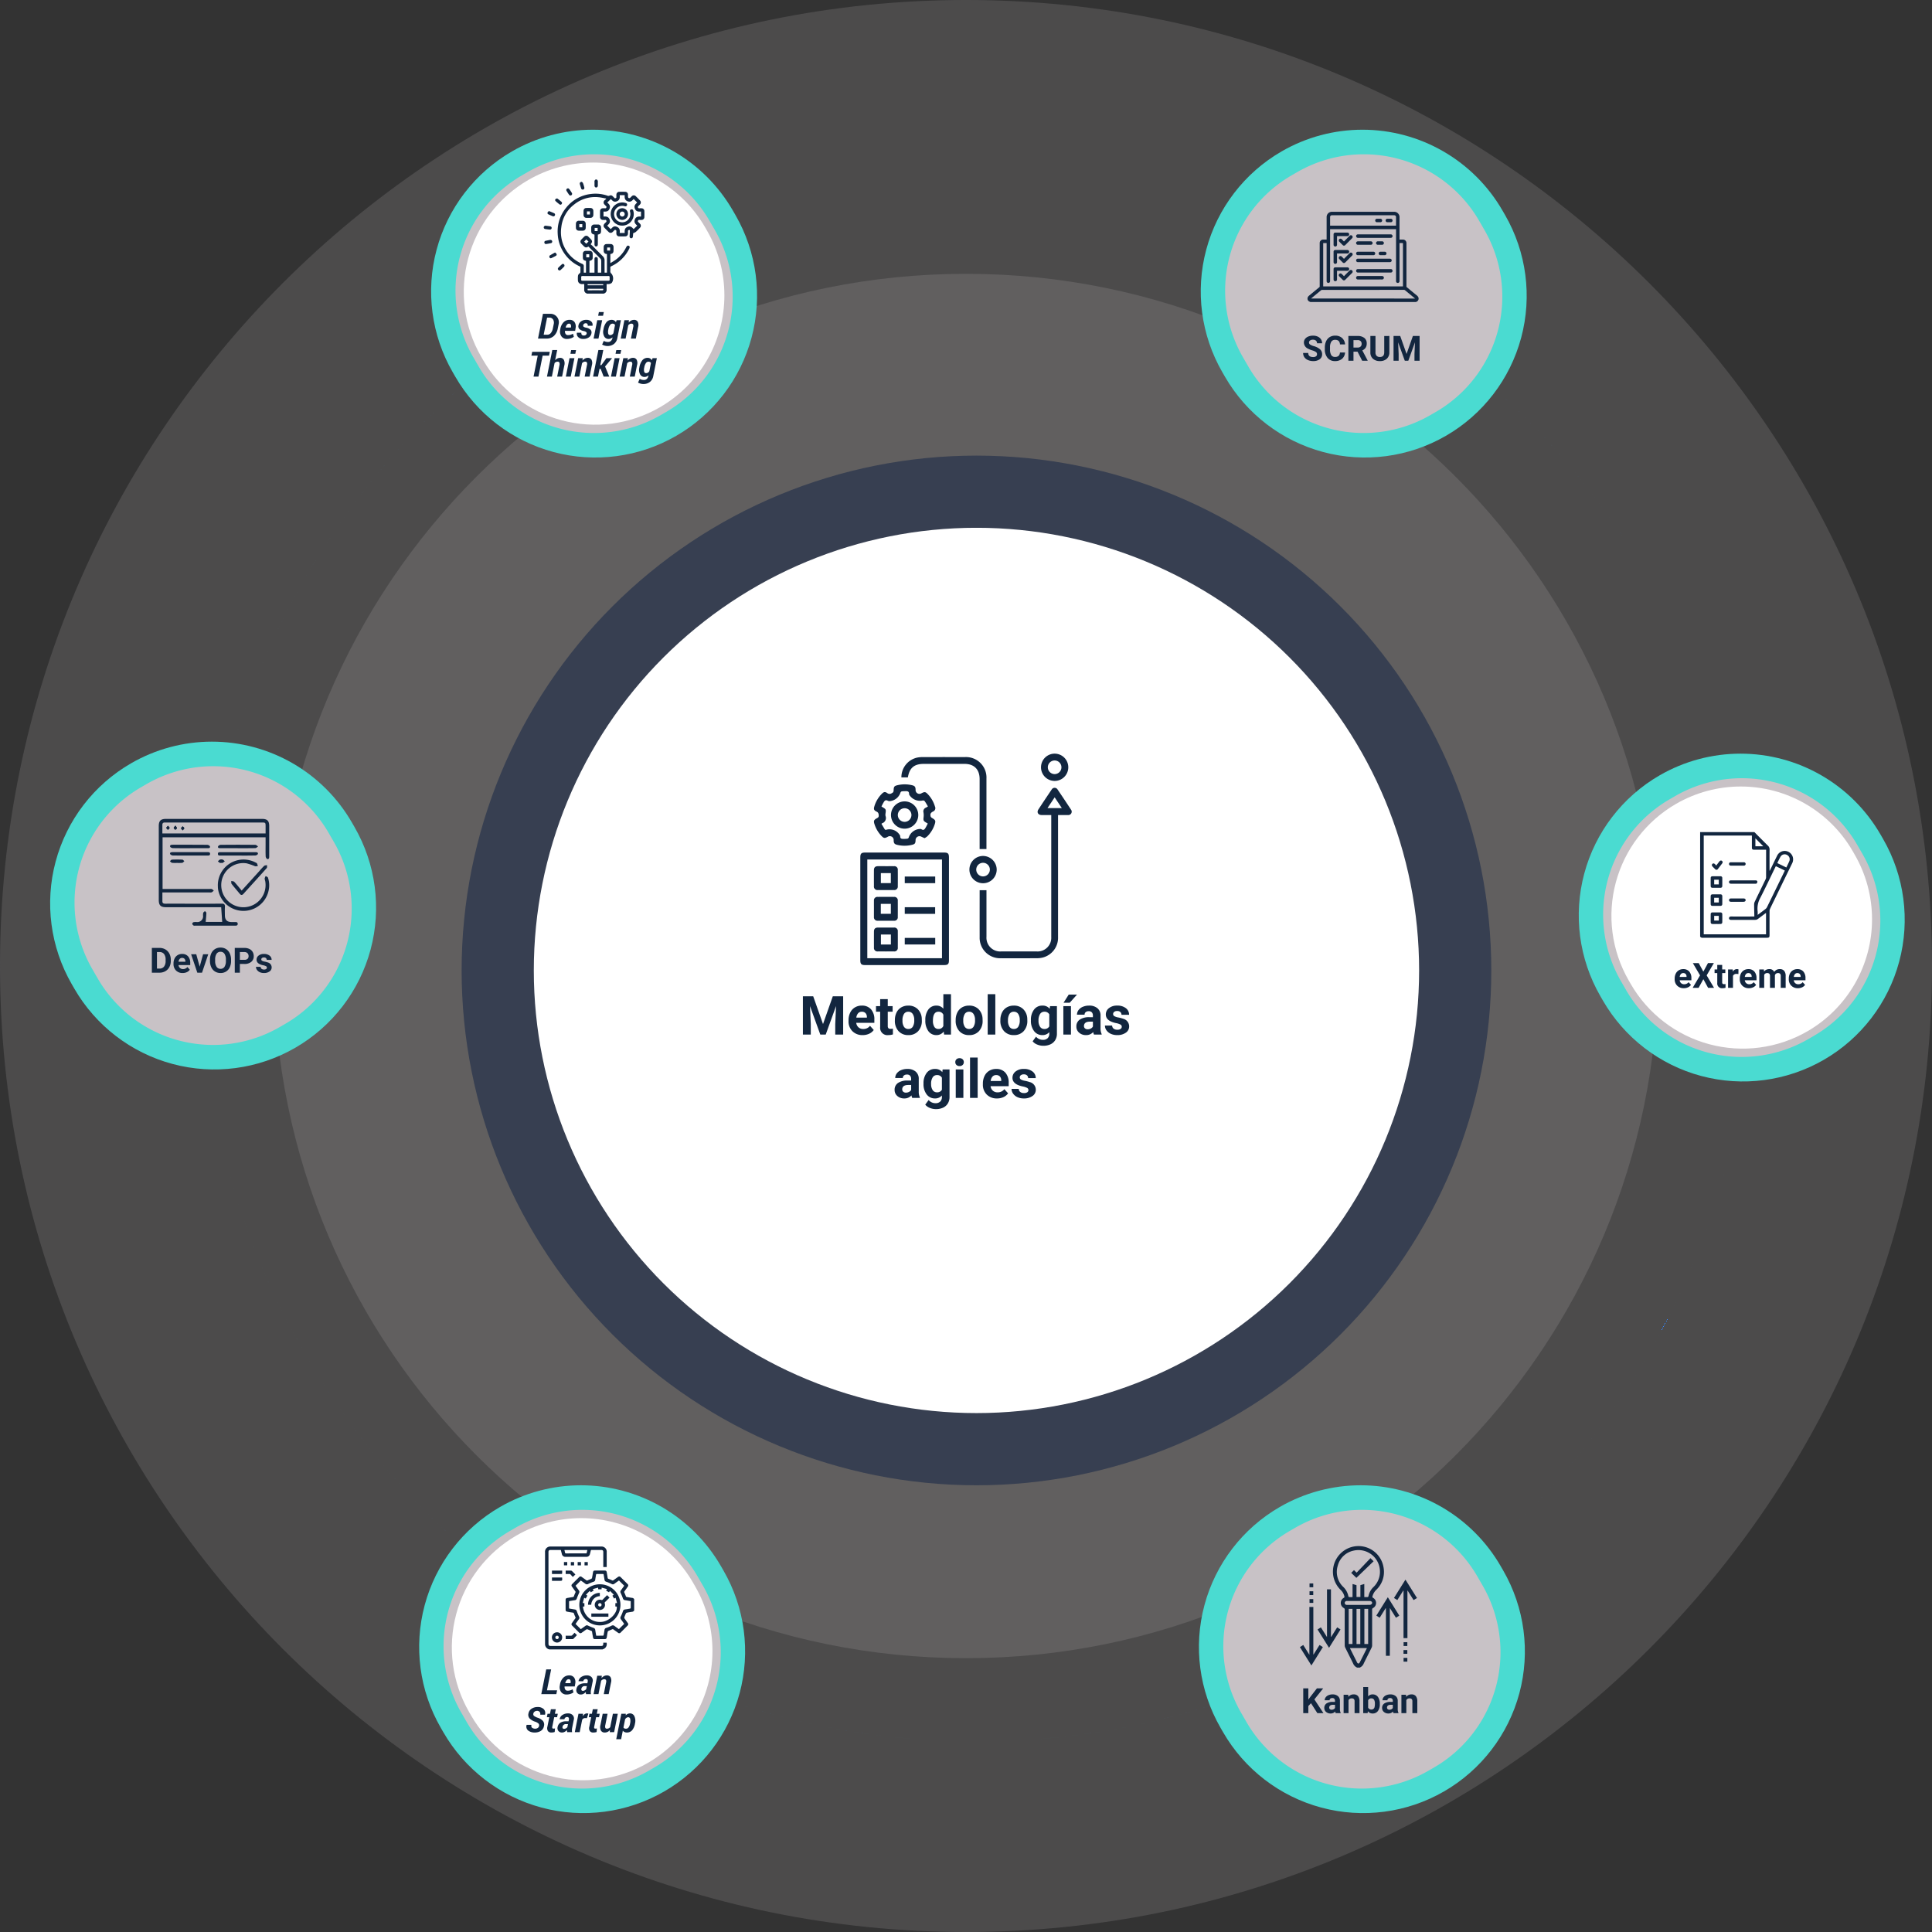 <svg xmlns="http://www.w3.org/2000/svg" xmlns:xlink="http://www.w3.org/1999/xlink" width="610" height="610" viewBox="0 0 610 610">
  <rect x="0" y="0" width="610" height="610" fill="#333333" stroke="none"/>
  <defs>
    <linearGradient id="linear-gradient" x1="0.5" x2="0.5" y2="1" gradientUnits="objectBoundingBox">
      <stop offset="0" stop-color="#50c7d6"/>
      <stop offset="1" stop-color="#117aad"/>
    </linearGradient>
    <clipPath id="clip-path">
      <rect id="Rectángulo_58392" data-name="Rectángulo 58392" width="610" height="610" fill="none"/>
    </clipPath>
    <clipPath id="clip-path-3">
      <path id="Trazado_232018" data-name="Trazado 232018" d="M610,305c0,168.446-136.554,305-305,305S0,473.446,0,305,136.554,0,305,0,610,136.554,610,305" fill="none"/>
    </clipPath>
    <radialGradient id="radial-gradient" cx="0.543" cy="-0.071" r="0.793" gradientTransform="matrix(0, 1, 1, 0, -0.981, 0.981)" gradientUnits="objectBoundingBox">
      <stop offset="0" stop-color="#e3e1e2"/>
      <stop offset="1" stop-color="#c8c2c6"/>
    </radialGradient>
    <clipPath id="clip-path-4">
      <rect id="Rectángulo_58388" data-name="Rectángulo 58388" width="437.09" height="437.09" fill="none"/>
    </clipPath>
    <clipPath id="clip-path-5">
      <path id="Trazado_232019" data-name="Trazado 232019" d="M484.823,266.277c0,120.7-97.847,218.545-218.545,218.545S47.732,386.976,47.732,266.277,145.579,47.732,266.277,47.732s218.545,97.846,218.545,218.545" transform="translate(-47.732 -47.732)" fill="none"/>
    </clipPath>
    <radialGradient id="radial-gradient-2" cx="0.543" cy="-0.071" r="0.793" gradientTransform="matrix(0, 1, 1, 0, -1.37, 1.37)" xlink:href="#radial-gradient"/>
    <clipPath id="clip-path-6">
      <path id="Trazado_232020" data-name="Trazado 232020" d="M69.134,230.638A162.552,162.552,0,1,0,231.686,68.086,162.552,162.552,0,0,0,69.134,230.638" transform="translate(-69.134 -68.086)" fill="#707070"/>
    </clipPath>
    <clipPath id="clip-path-7">
      <path id="Trazado_232021" data-name="Trazado 232021" d="M93.053,231.765A139.761,139.761,0,1,0,232.813,92a139.76,139.76,0,0,0-139.76,139.76" transform="translate(-93.053 -92.005)" fill="none"/>
    </clipPath>
    <linearGradient id="linear-gradient-7" x1="-0.603" y1="1.586" x2="-0.596" y2="1.586" gradientUnits="objectBoundingBox">
      <stop offset="0" stop-color="#c8c2c6"/>
      <stop offset="0.475" stop-color="#e3e1e2"/>
      <stop offset="0.964" stop-color="#fff"/>
      <stop offset="1" stop-color="#fff"/>
    </linearGradient>
    <clipPath id="clip-path-8">
      <path id="Trazado_232022" data-name="Trazado 232022" d="M98.752,212.626A114.923,114.923,0,1,0,213.674,97.7,114.922,114.922,0,0,0,98.752,212.626" transform="translate(-98.752 -97.704)" fill="none"/>
    </clipPath>
    <linearGradient id="linear-gradient-8" x1="-0.391" y1="1.378" x2="-0.386" y2="1.378" xlink:href="#linear-gradient-7"/>
    <linearGradient id="linear-gradient-9" x1="-0.13" y1="1.123" x2="-0.126" y2="1.123" gradientUnits="objectBoundingBox">
      <stop offset="0" stop-color="#7d3aeb"/>
      <stop offset="0.536" stop-color="#3a8aff"/>
      <stop offset="1" stop-color="#3688ff"/>
    </linearGradient>
    <linearGradient id="linear-gradient-10" x1="-1.812" y1="6.805" x2="-1.79" y2="6.805" gradientUnits="objectBoundingBox">
      <stop offset="0" stop-color="#8b898b"/>
      <stop offset="0.464" stop-color="#c8c2c6"/>
      <stop offset="0.916" stop-color="#6d6d6d"/>
      <stop offset="1" stop-color="#6d6d6d"/>
    </linearGradient>
    <linearGradient id="linear-gradient-11" x1="-1.812" y1="1.673" x2="-1.79" y2="1.673" xlink:href="#linear-gradient-10"/>
    <linearGradient id="linear-gradient-12" x1="-6.286" y1="4.321" x2="-6.264" y2="4.321" xlink:href="#linear-gradient-10"/>
    <linearGradient id="linear-gradient-13" x1="-4.792" y1="6.805" x2="-4.769" y2="6.805" xlink:href="#linear-gradient-10"/>
    <linearGradient id="linear-gradient-14" x1="-0.323" y1="4.321" x2="-0.301" y2="4.321" xlink:href="#linear-gradient-10"/>
    <clipPath id="clip-path-20">
      <path id="Trazado_232048" data-name="Trazado 232048" d="M102.765,33.211a51.061,51.061,0,0,0-18.688,69.751l.792,1.37A51.061,51.061,0,0,0,173.31,53.271l-.792-1.37a51.038,51.038,0,0,0-69.753-18.69" transform="translate(-77.227 -26.361)" fill="url(#linear-gradient)"/>
    </clipPath>
    <clipPath id="clip-path-21">
      <path id="Trazado_232027" data-name="Trazado 232027" d="M102.925,37.144A40.83,40.83,0,0,0,87.982,92.917l.633,1.1a40.83,40.83,0,0,0,55.771,14.945v0a40.827,40.827,0,0,0,14.943-55.773L158.7,52.09a40.809,40.809,0,0,0-55.771-14.945" transform="translate(-82.505 -31.668)" fill="none"/>
    </clipPath>
    <linearGradient id="linear-gradient-15" x1="-1.097" y1="4.814" x2="-1.081" y2="4.814" xlink:href="#linear-gradient-7"/>
    <clipPath id="clip-path-32">
      <rect id="Rectángulo_58138" data-name="Rectángulo 58138" width="28.141" height="32.473" fill="#12263f"/>
    </clipPath>
    <clipPath id="clip-path-33">
      <rect id="Rectángulo_58133" data-name="Rectángulo 58133" width="34.87" height="33.721" fill="#12263f"/>
    </clipPath>
    <clipPath id="clip-path-34">
      <rect id="Rectángulo_58430" data-name="Rectángulo 58430" width="66.743" height="66.754" fill="#12263f"/>
    </clipPath>
  </defs>
  <g id="Grupo_180630" data-name="Grupo 180630" transform="translate(-495 -3070.098)">
    <g id="Grupo_180629" data-name="Grupo 180629">
      <g id="Grupo_180482" data-name="Grupo 180482" transform="translate(495 3070.098)" clip-path="url(#clip-path)">
        <g id="Grupo_180471" data-name="Grupo 180471" opacity="0.17" style="mix-blend-mode: multiply;isolation: isolate">
          <g id="Grupo_180470" data-name="Grupo 180470">
            <g id="Grupo_180469" data-name="Grupo 180469" clip-path="url(#clip-path)">
              <g id="Grupo_180468" data-name="Grupo 180468">
                <g id="Grupo_180467" data-name="Grupo 180467" clip-path="url(#clip-path-3)">
                  <rect id="Rectángulo_58385" data-name="Rectángulo 58385" width="621.579" height="621.579" transform="matrix(1, -0.019, 0.019, 1, -11.689, 0.224)" fill="url(#radial-gradient)"/>
                </g>
              </g>
            </g>
          </g>
        </g>
        <g id="Grupo_180476" data-name="Grupo 180476" transform="translate(86.455 86.455)" opacity="0.17" style="mix-blend-mode: multiply;isolation: isolate">
          <g id="Grupo_180475" data-name="Grupo 180475">
            <g id="Grupo_180474" data-name="Grupo 180474" clip-path="url(#clip-path-4)">
              <g id="Grupo_180473" data-name="Grupo 180473" transform="translate(-0.001 0)">
                <g id="Grupo_180472" data-name="Grupo 180472" clip-path="url(#clip-path-5)">
                  <rect id="Rectángulo_58387" data-name="Rectángulo 58387" width="445.388" height="445.388" transform="matrix(1, -0.019, 0.019, 1, -8.376, 0.161)" fill="url(#radial-gradient-2)"/>
                </g>
              </g>
            </g>
          </g>
        </g>
      </g>
      <g id="Grupo_180484" data-name="Grupo 180484" transform="translate(640.75 3213.949)" clip-path="url(#clip-path-6)">
        <path id="Trazado_232050" data-name="Trazado 232050" d="M0,0H325.1V325.1H0Z" transform="translate(0 0)" fill="#373f51"/>
      </g>
      <g id="Grupo_180493" data-name="Grupo 180493" transform="translate(663.542 3236.742)" clip-path="url(#clip-path-7)">
        <rect id="Rectángulo_58398" data-name="Rectángulo 58398" width="279.521" height="279.521" transform="translate(0 0)" fill="url(#linear-gradient-7)"/>
      </g>
      <g id="Grupo_180495" data-name="Grupo 180495" transform="translate(688.38 3261.58)" clip-path="url(#clip-path-8)">
        <rect id="Rectángulo_58399" data-name="Rectángulo 58399" width="307.142" height="307.142" transform="translate(-90.293 43.828) rotate(-25.892)" fill="url(#linear-gradient-8)"/>
      </g>
      <g id="Grupo_180497" data-name="Grupo 180497" transform="translate(495 3070.098)" clip-path="url(#clip-path)">
        <path id="Trazado_232023" data-name="Trazado 232023" d="M524.807,278.065h0c0,135.233-109.628,244.861-244.861,244.861S35.083,413.3,35.083,278.065,144.713,33.2,279.946,33.2s244.861,109.63,244.861,244.863h0C524.807,142.832,415.179,33.2,279.946,33.2S35.083,142.832,35.083,278.065s109.63,244.861,244.863,244.861S524.807,413.3,524.807,278.065Z" transform="translate(28.461 26.935)" fill="url(#linear-gradient-9)"/>
      </g>
      <g id="Grupo_180501" data-name="Grupo 180501" transform="translate(495 3070.098)" clip-path="url(#clip-path)">
        <path id="Trazado_232026" data-name="Trazado 232026" d="M142.78,105.753h0l-1.578.911A38.981,38.981,0,0,1,87.93,92.389L86.4,89.739a38.976,38.976,0,0,1,14.274-53.272l1.578-.911A38.981,38.981,0,0,1,155.524,49.83l1.531,2.65a38.981,38.981,0,0,1-14.274,53.272h0A38.981,38.981,0,0,0,157.055,52.48l-1.531-2.65a38.981,38.981,0,0,0-53.272-14.274l-1.578.911A38.976,38.976,0,0,0,86.4,89.739l1.531,2.65A38.981,38.981,0,0,0,141.2,106.664l1.578-.911Z" transform="translate(65.847 24.601)" fill="url(#linear-gradient-10)"/>
      </g>
      <g id="Grupo_180513" data-name="Grupo 180513" transform="translate(495 3070.098)" clip-path="url(#clip-path)">
        <path id="Trazado_232034" data-name="Trazado 232034" d="M141.2,266.655h0l1.578.911a38.976,38.976,0,0,1,14.274,53.272l-1.529,2.65a38.981,38.981,0,0,1-53.272,14.274l-1.579-.911A38.981,38.981,0,0,1,86.4,283.579l1.531-2.65A38.981,38.981,0,0,1,141.2,266.655h0a38.981,38.981,0,0,0-53.272,14.274l-1.531,2.65a38.981,38.981,0,0,0,14.274,53.272l1.579.911a38.981,38.981,0,0,0,53.272-14.274l1.529-2.65a38.976,38.976,0,0,0-14.274-53.272l-1.578-.911Z" transform="translate(65.847 212.08)" fill="url(#linear-gradient-11)"/>
      </g>
      <g id="Grupo_180525" data-name="Grupo 180525" transform="translate(495 3070.098)" clip-path="url(#clip-path)">
        <path id="Trazado_232042" data-name="Trazado 232042" d="M281.322,187.178h0v-1.822a39,39,0,0,1,39-39h3.059a39,39,0,0,1,39,39v1.822a39,39,0,0,1-39,39H320.32a39,39,0,0,1-39-39h0a39,39,0,0,0,39,39h3.059a39,39,0,0,0,39-39v-1.822a39,39,0,0,0-39-39H320.32a39,39,0,0,0-39,39v1.822Z" transform="translate(228.222 118.733)" fill="url(#linear-gradient-12)"/>
      </g>
      <g id="Grupo_180531" data-name="Grupo 180531" transform="translate(495 3070.098)" clip-path="url(#clip-path)">
        <path id="Trazado_232046" data-name="Trazado 232046" d="M235.676,106.664h0l-1.578-.911A38.981,38.981,0,0,1,219.824,52.48l1.529-2.65a38.981,38.981,0,0,1,53.272-14.274l1.579.911a38.981,38.981,0,0,1,14.274,53.272l-1.53,2.65a38.981,38.981,0,0,1-53.273,14.274h0a38.981,38.981,0,0,0,53.273-14.274l1.53-2.65A38.981,38.981,0,0,0,276.2,36.467l-1.579-.911A38.981,38.981,0,0,0,221.353,49.83l-1.529,2.65A38.981,38.981,0,0,0,234.1,105.753l1.578.911Z" transform="translate(174.089 24.601)" fill="url(#linear-gradient-13)"/>
      </g>
      <rect id="Rectángulo_58424" data-name="Rectángulo 58424" width="610" height="610" transform="translate(495 3070.098)" fill="none"/>
      <g id="Grupo_180548" data-name="Grupo 180548" transform="translate(495 3070.098)">
        <g id="Grupo_180507" data-name="Grupo 180507" clip-path="url(#clip-path)">
          <path id="Trazado_232030" data-name="Trazado 232030" d="M95.528,185.356h0v1.822a39,39,0,0,1-39,39H53.471a39,39,0,0,1-39-39v-1.822a39,39,0,0,1,39-39H56.53a39,39,0,0,1,39,39h0a39,39,0,0,0-39-39H53.471a39,39,0,0,0-39,39v1.822a39,39,0,0,0,39,39H56.53a39,39,0,0,0,39-39v-1.822Z" transform="translate(11.74 118.733)" fill="url(#linear-gradient-14)"/>
        </g>
      </g>
      <g id="Grupo_180552" data-name="Grupo 180552" transform="translate(631.108 3111.053)">
        <g id="Grupo_180550" data-name="Grupo 180550" transform="translate(0 0)" clip-path="url(#clip-path-20)">
          <path id="Trazado_232051" data-name="Trazado 232051" d="M0,0H159.76V160.839H0Z" transform="translate(-61.185 67.956) rotate(-51.563)" fill="#4adbd1"/>
        </g>
        <path id="Trazado_232049" data-name="Trazado 232049" d="M147.65,111.715l-1.7.983a42.08,42.08,0,0,1-57.483-15.4l-1.651-2.859a42.08,42.08,0,0,1,15.4-57.483l1.7-.983a42.08,42.08,0,0,1,57.483,15.4l1.651,2.859a42.08,42.08,0,0,1-15.4,57.483" transform="translate(-73.467 -22.578)" fill="#c8c2c6"/>
        <g id="Grupo_180551" data-name="Grupo 180551" transform="translate(10.314 10.372)">
          <g id="Grupo_180503" data-name="Grupo 180503" clip-path="url(#clip-path-21)">
            <rect id="Rectángulo_58403" data-name="Rectángulo 58403" width="126.756" height="127.963" transform="translate(-47.815 58.263) rotate(-54.203)" fill="url(#linear-gradient-15)"/>
          </g>
        </g>
      </g>
      <g id="Grupo_180558" data-name="Grupo 180558" transform="translate(666.678 3126.779)">
        <path id="Trazado_97027" data-name="Trazado 97027" d="M-2568.311,1752.243a.8.8,0,0,1,.352.782c-.017.374,0,.749-.006,1.123s-.226.62-.533.618-.513-.243-.519-.626.013-.773-.006-1.158a.744.744,0,0,1,.36-.74Z" transform="translate(2585.045 -1752.243)" fill="#12263f"/>
        <path id="Trazado_97028" data-name="Trazado 97028" d="M-2718.485,1836.076c0,.612,0,1.162,0,1.711a1.167,1.167,0,0,1-1.3,1.306q-2.235,0-4.468,0a1.167,1.167,0,0,1-1.3-1.308c0-.55,0-1.1,0-1.707-.264,0-.505.006-.747,0a1.185,1.185,0,0,1-1.242-1.132,10.253,10.253,0,0,1,.006-1.333,1.179,1.179,0,0,1,.607-.971.466.466,0,0,0,.172-.331c.02-.468-.007-.939.017-1.406a.405.405,0,0,0-.289-.445,11.59,11.59,0,0,1-4.231-3.3,11.785,11.785,0,0,1-2.668-6.967,11.738,11.738,0,0,1,2.651-8.2,11.637,11.637,0,0,1,7.7-4.346,11.5,11.5,0,0,1,5.336.517.745.745,0,0,0,.69-.018.8.8,0,0,1,.97.18,6.5,6.5,0,0,1,.5.5.345.345,0,0,0,.451.118.346.346,0,0,0,.234-.4c-.01-.234-.012-.469,0-.7a.9.9,0,0,1,.925-.9q.914-.014,1.829,0a.874.874,0,0,1,.912.905,7.393,7.393,0,0,0,.014.773.457.457,0,0,0,.24.307.468.468,0,0,0,.386-.056,6.226,6.226,0,0,0,.5-.489.9.9,0,0,1,1.369.005q.643.625,1.262,1.275a.886.886,0,0,1-.007,1.29c-.151.163-.305.326-.472.473a.363.363,0,0,0-.125.48c.094.227.234.253.437.242.222-.011.445-.01.668,0a.877.877,0,0,1,.892.857c.022.656.022,1.313,0,1.969a.876.876,0,0,1-.9.848c-.223.007-.446.013-.668,0a.37.37,0,0,0-.431.25c-.1.226-.012.342.135.478.172.159.337.327.494.5a.869.869,0,0,1,.018,1.21c-.439.472-.887.938-1.368,1.366a3.438,3.438,0,0,1-.808.385c-.023.277-.047.647-.087,1.016-.045.414-.262.618-.6.579s-.474-.3-.444-.713c.036-.515.059-1.03.079-1.545a2.6,2.6,0,0,0-.038-.372c-.514.055-.549.092-.551.543,0,.234.006.47-.011.7a.844.844,0,0,1-.794.8c-.679.019-1.36.019-2.04,0a.876.876,0,0,1-.821-.857,7.1,7.1,0,0,1,0-.739c.006-.188-.015-.323-.231-.408a.349.349,0,0,0-.453.112,5.6,5.6,0,0,1-.523.521.843.843,0,0,1-1.207,0c-.489-.455-.958-.932-1.413-1.422a.855.855,0,0,1,0-1.13,2.674,2.674,0,0,1,.44-.453c.323-.242.337-.5.075-.824-.3,0-.626.007-.954,0a.878.878,0,0,1-.888-.895c-.01-.633-.013-1.267,0-1.9a.875.875,0,0,1,.868-.878c.246-.01.493-.01.739,0,.18.008.3-.021.375-.221.066-.184.094-.32-.078-.463a5.609,5.609,0,0,1-.473-.471.9.9,0,0,1,0-1.369,4.567,4.567,0,0,1,.494-.386l-.067-.176c-.8-.141-1.6-.346-2.409-.41a10.51,10.51,0,0,0-7.561,2.249,10.425,10.425,0,0,0-4.119,7.222,10.721,10.721,0,0,0,5.163,10.842,11.068,11.068,0,0,0,1.469.747.691.691,0,0,1,.459.708c-.011.678,0,1.356,0,2.054h.7v-3.713c-.843-.213-.989-.4-.989-1.262,0-.352-.008-.7.006-1.055a.856.856,0,0,1,.855-.849c.445-.014.891-.012,1.337,0a.878.878,0,0,1,.894.856c.023.468.024.939,0,1.407-.024.5-.295.726-1.008.911v3.7h1.584v-.358c0-1.313,0-2.627,0-3.94,0-.41.21-.639.548-.621s.5.248.5.674q.005,1.935,0,3.87v.375h1.081V1830.2c0-.528.018-1.056-.01-1.583a.876.876,0,0,0-.209-.529c-1.227-1.261-2.47-2.505-3.709-3.753a1.207,1.207,0,0,0-.131-.1c-.7.4-.959.365-1.518-.2-.239-.242-.483-.479-.714-.729a.88.88,0,0,1-.006-1.263q.432-.463.892-.9a.886.886,0,0,1,1.365,0c.215.2.415.414.623.622.653.654.677.961.079,1.753.2.176.426.349.624.547,1.078,1.078,2.146,2.166,3.227,3.241a1.742,1.742,0,0,1,.547,1.319c-.012,1.149,0,2.3,0,3.448v.394h.747V1826.6c-.053-.01-.106-.022-.16-.028a.892.892,0,0,1-.858-.9c-.02-.433-.021-.868-.005-1.3a.893.893,0,0,1,.933-.932c.41-.014.821-.011,1.231,0a.886.886,0,0,1,.935.925c.014.363.006.727,0,1.09,0,.729-.25,1.021-1,1.145v2.872c.611-.384,1.17-.692,1.682-1.064a10.711,10.711,0,0,0,3.3-3.913c.259-.516.52-.662.848-.5s.355.461.093.975a11.777,11.777,0,0,1-5.605,5.464.468.468,0,0,0-.324.532,7.1,7.1,0,0,1,0,.844,1.048,1.048,0,0,0,.41,1.041,2.465,2.465,0,0,1,.032,2.857,1.869,1.869,0,0,1-.81.354A3.836,3.836,0,0,1-2718.485,1836.076Zm.189-18.448,1.1,1.11c.492-.442.866-1.077,1.741-.809,1.048.32,1.234,1.06,1.1,2.007h1.583c-.05-.813-.044-1.531.894-1.926.963-.405,1.434.193,1.931.709l1.138-1.089c-.58-.528-1.126-1.023-.741-1.974s1.143-.926,1.922-.9v-1.576c-.808.056-1.526.04-1.92-.89-.406-.961.186-1.453.706-1.957l-1.105-1.114c-.513.563-1,1.113-1.957.7-.937-.4-.9-1.14-.877-1.911h-1.578c.1.887.01,1.609-.984,1.963-.916.327-1.337-.274-1.808-.736l-1.13,1.086c.582.523,1.1,1.035.712,1.978s-1.132.908-1.9.884v1.578c.842-.07,1.561-.017,1.929.941C-2717.187,1816.633-2717.74,1817.106-2718.3,1817.628Zm-3.719,17.4v0c1.37,0,2.74,0,4.11,0,.269,0,.392-.085.377-.363a5.476,5.476,0,0,1,0-.7c.024-.315-.091-.437-.42-.432-1.077.016-2.155.006-3.232.006-1.64,0-3.279.006-4.919-.006-.305,0-.431.1-.412.4a5.022,5.022,0,0,1,0,.667c-.022.312.085.434.419.43C-2724.732,1835.015-2723.374,1835.024-2722.016,1835.024Zm2.442,2.535h-4.9c-.042.479-.042.479.391.479,1.38,0,2.761-.014,4.141.007C-2719.572,1838.051-2719.48,1837.922-2719.573,1837.559Zm.015-1.453h-4.937l.027.348h4.91Zm-5.359-12.774.714-.687-.7-.671-.661.7Zm6.6,2.159h.946v-.965h-.946Zm-5.646,2.134v-.97h-.944v.97Z" transform="translate(2738.336 -1803.067)" fill="#12263f"/>
        <path id="Trazado_97029" data-name="Trazado 97029" d="M-2582.609,1956.984c-.918-.258-1.032-.412-1.032-1.371,0-.293-.009-.586,0-.878a.907.907,0,0,1,.962-.938q.6-.008,1.194,0a.887.887,0,0,1,.943.914c.014.339.006.679.006,1.018,0,.825-.175,1.047-1.019,1.246v.676q0,1.158,0,2.318c0,.5-.183.75-.54.745s-.514-.242-.515-.727q0-1.334,0-2.669C-2582.61,1957.2-2582.609,1957.089-2582.609,1956.984Zm.99-1.123v-.99h-.937v.99Z" transform="translate(2598.634 -1939.584)" fill="#12263f"/>
        <path id="Trazado_97030" data-name="Trazado 97030" d="M-2650.817,1936.9c.211,0,.422-.005.633,0a.884.884,0,0,1,.915.871,13.728,13.728,0,0,1,0,1.4.856.856,0,0,1-.854.853,12.784,12.784,0,0,1-1.368,0,.871.871,0,0,1-.862-.886c-.02-.432-.018-.866,0-1.3a.9.9,0,0,1,.984-.948C-2651.191,1936.892-2651,1936.894-2650.817,1936.9Zm.475,1.071h-.943v.99h.943Z" transform="translate(2662.517 -1923.875)" fill="#12263f"/>
        <path id="Trazado_97031" data-name="Trazado 97031" d="M-2616.536,1882.678c-.222,0-.445.007-.667,0a.864.864,0,0,1-.859-.844c-.016-.479-.016-.96,0-1.439a.842.842,0,0,1,.83-.831c.467-.02.936-.02,1.4,0a.867.867,0,0,1,.852.858c.022.467.023.937,0,1.4a.886.886,0,0,1-.927.856c-.21,0-.421,0-.632,0Zm.487-1.069v-.972h-.943v.972Z" transform="translate(2630.636 -1870.573)" fill="#12263f"/>
        <path id="Trazado_97032" data-name="Trazado 97032" d="M-2779.167,1893.7a2.932,2.932,0,0,1,.3.078c.452.19.907.371,1.35.58a.494.494,0,0,1,.285.667.509.509,0,0,1-.695.292c-.456-.178-.9-.379-1.347-.588a.454.454,0,0,1-.277-.6A1.675,1.675,0,0,1-2779.167,1893.7Z" transform="translate(2780.764 -1883.73)" fill="#12263f"/>
        <path id="Trazado_97033" data-name="Trazado 97033" d="M-2795.611,1959.232c.449.057.926.106,1.4.18a.513.513,0,0,1,.461.562.539.539,0,0,1-.6.472c-.476-.045-.951-.1-1.424-.177a.521.521,0,0,1-.479-.583A.562.562,0,0,1-2795.611,1959.232Z" transform="translate(2796.255 -1944.638)" fill="#12263f"/>
        <path id="Trazado_97034" data-name="Trazado 97034" d="M-2694.63,1791.632a1.507,1.507,0,0,1,.372.293c.264.355.5.732.733,1.108a.535.535,0,0,1-.11.776.526.526,0,0,1-.757-.189c-.267-.382-.527-.771-.763-1.172C-2695.38,1792.067-2695.153,1791.645-2694.63,1791.632Z" transform="translate(2702.363 -1788.855)" fill="#12263f"/>
        <path id="Trazado_97035" data-name="Trazado 97035" d="M-2791.626,2022.639c.351.01.559.137.609.435a.473.473,0,0,1-.371.588c-.511.116-1.029.211-1.549.277a.465.465,0,0,1-.53-.407.47.47,0,0,1,.355-.6C-2792.6,2022.81-2792.085,2022.728-2791.626,2022.639Z" transform="translate(2793.677 -2003.576)" fill="#12263f"/>
        <path id="Trazado_97036" data-name="Trazado 97036" d="M-2634.241,1762.65c.083.086.295.217.369.4a11.085,11.085,0,0,1,.41,1.337.522.522,0,0,1-.354.695.531.531,0,0,1-.658-.423c-.137-.422-.269-.845-.382-1.274C-2634.961,1762.984-2634.743,1762.665-2634.241,1762.65Z" transform="translate(2646.259 -1761.917)" fill="#12263f"/>
        <path id="Trazado_97037" data-name="Trazado 97037" d="M-2742.99,1838.548c.008.459-.43.745-.759.511a12.8,12.8,0,0,1-1.265-1.058.421.421,0,0,1-.009-.632c.14-.124.468-.237.577-.161a16.329,16.329,0,0,1,1.376,1.136C-2743.009,1838.4-2743,1838.512-2742.99,1838.548Z" transform="translate(2748.764 -1831.195)" fill="#12263f"/>
        <path id="Trazado_97038" data-name="Trazado 97038" d="M-2769.3,2079.036a2.3,2.3,0,0,1,.465.453.42.42,0,0,1-.172.581c-.477.268-.966.517-1.464.743a.408.408,0,0,1-.567-.206c-.067-.17-.083-.506.011-.569C-2770.491,2079.68-2769.915,2079.383-2769.3,2079.036Z" transform="translate(2772.868 -2055.996)" fill="#12263f"/>
        <path id="Trazado_97039" data-name="Trazado 97039" d="M-2731.321,2129.642c.12.1.317.179.38.321a.583.583,0,0,1-.026.513,13.693,13.693,0,0,1-1.207,1.164.449.449,0,0,1-.658-.089.45.45,0,0,1-.03-.638c.375-.4.782-.767,1.186-1.137A1.229,1.229,0,0,1-2731.321,2129.642Z" transform="translate(2737.442 -2103.035)" fill="#12263f"/>
        <path id="Trazado_97050" data-name="Trazado 97050" d="M-2496.32,1858.715a3.65,3.65,0,0,1,4.723-3.512.536.536,0,0,1,.438.682.535.535,0,0,1-.742.331,2.585,2.585,0,0,0-2.1.246,2.63,2.63,0,0,0-1.048,3.28,2.568,2.568,0,0,0,3.215,1.413,2.614,2.614,0,0,0,1.673-2.975c-.022-.1-.052-.2-.071-.308a.526.526,0,0,1,.379-.654.521.521,0,0,1,.643.4,3.647,3.647,0,0,1-.072,2.38,3.648,3.648,0,0,1-4.631,2.148A3.692,3.692,0,0,1-2496.32,1858.715Z" transform="translate(2517.466 -1847.794)" fill="#12263f"/>
        <path id="Trazado_97051" data-name="Trazado 97051" d="M-2469.11,1884.421a1.854,1.854,0,0,1-1.853-1.855,1.858,1.858,0,0,1,1.839-1.834,1.842,1.842,0,0,1,1.845,1.856A1.837,1.837,0,0,1-2469.11,1884.421Zm.769-1.857a.774.774,0,0,0-.788-.771.8.8,0,0,0-.771.8.8.8,0,0,0,.8.771A.774.774,0,0,0-2468.341,1882.564Z" transform="translate(2493.897 -1871.673)" fill="#12263f"/>
      </g>
      <path id="Trazado_232307" data-name="Trazado 232307" d="M-17.131,0l1.563-7.82h2.336a2.582,2.582,0,0,1,2.073.961A2.683,2.683,0,0,1-10.627-4.5l-.263,1.294A4.2,4.2,0,0,1-12.125-.83,3.276,3.276,0,0,1-14.4,0Zm2.868-6.612-1.08,5.4h1.106a1.446,1.446,0,0,0,1.149-.537,3.2,3.2,0,0,0,.645-1.465l.263-1.3a1.97,1.97,0,0,0-.2-1.524,1.321,1.321,0,0,0-1.176-.574ZM-7.995.113A2.025,2.025,0,0,1-9.735-.7a2.6,2.6,0,0,1-.392-2.041l.032-.215a3.886,3.886,0,0,1,1-2.159,2.556,2.556,0,0,1,1.92-.806A1.806,1.806,0,0,1-5.594-5.2a2.52,2.52,0,0,1,.322,1.909l-.134.854H-8.618a1.545,1.545,0,0,0,.2.979A.866.866,0,0,0-7.64-1.1a2.723,2.723,0,0,0,.8-.107,4.247,4.247,0,0,0,.757-.328l.263.969a3.24,3.24,0,0,1-.943.48A3.809,3.809,0,0,1-7.995.113Zm.628-4.823A.8.8,0,0,0-8-4.375a2.232,2.232,0,0,0-.406.873l.011.027h1.644l.021-.14A1.342,1.342,0,0,0-6.8-4.423.577.577,0,0,0-7.366-4.71Zm5.6,3.11a.481.481,0,0,0-.15-.451A1.857,1.857,0,0,0-2.7-2.379,2.857,2.857,0,0,1-4.052-3a1.184,1.184,0,0,1-.312-1.12,1.964,1.964,0,0,1,.795-1.289,2.689,2.689,0,0,1,1.676-.51,2.18,2.18,0,0,1,1.56.526A1.347,1.347,0,0,1,.073-4.082L.062-4.05h-1.5a.767.767,0,0,0-.1-.575.605.605,0,0,0-.529-.215.812.812,0,0,0-.537.188.735.735,0,0,0-.269.462.463.463,0,0,0,.129.443,1.82,1.82,0,0,0,.79.3,2.826,2.826,0,0,1,1.386.631A1.253,1.253,0,0,1-.26-1.665,1.89,1.89,0,0,1-1.1-.368,3.03,3.03,0,0,1-2.849.113a2.094,2.094,0,0,1-1.606-.6,1.439,1.439,0,0,1-.408-1.332l.011-.032h1.418a.765.765,0,0,0,.158.677.875.875,0,0,0,.631.209.963.963,0,0,0,.591-.172A.721.721,0,0,0-1.77-1.6ZM1.963,0H.416l1.16-5.812H3.123ZM3.4-7.2H1.856l.236-1.176H3.639Zm.14,4.238a4.8,4.8,0,0,1,.94-2.21,2.107,2.107,0,0,1,1.67-.744,1.5,1.5,0,0,1,.763.194,1.545,1.545,0,0,1,.553.546L7.7-5.812H9.048L7.92-.172A3.038,3.038,0,0,1,6.845,1.7a3.288,3.288,0,0,1-2.089.647,3.215,3.215,0,0,1-.841-.124,3.3,3.3,0,0,1-.8-.328L3.634.725a2.546,2.546,0,0,0,.628.26A2.859,2.859,0,0,0,5,1.074,1.259,1.259,0,0,0,5.884.737a1.654,1.654,0,0,0,.483-.91L6.41-.4a2.115,2.115,0,0,1-.6.383,1.722,1.722,0,0,1-.669.133,1.512,1.512,0,0,1-1.4-.857,3.038,3.038,0,0,1-.218-2.108Zm1.525.113A2.776,2.776,0,0,0,5.041-1.56.619.619,0,0,0,5.7-1.1a.987.987,0,0,0,.529-.151,1.49,1.49,0,0,0,.438-.432l.516-2.6a.671.671,0,0,0-.3-.319,1.037,1.037,0,0,0-.5-.108.972.972,0,0,0-.811.473,3.3,3.3,0,0,0-.489,1.272Zm6.429-2.2a2.48,2.48,0,0,1,.784-.642,2,2,0,0,1,.918-.221,1.269,1.269,0,0,1,1.139.561,2.341,2.341,0,0,1,.14,1.727L13.753,0H12.2l.725-3.634a1.223,1.223,0,0,0-.03-.851A.67.67,0,0,0,12.3-4.71a1.021,1.021,0,0,0-.491.129,1.591,1.591,0,0,0-.438.355L10.53,0H8.983l1.16-5.812h1.445ZM-13.656,5.388H-15.67L-16.991,12h-1.547l1.321-6.612h-2l.242-1.208h5.564Zm1.934,1.449A2.292,2.292,0,0,1-11,6.275a1.889,1.889,0,0,1,.835-.194A1.3,1.3,0,0,1-8.983,6.7a2.578,2.578,0,0,1,.14,1.856L-9.531,12h-1.547l.693-3.467a1.579,1.579,0,0,0-.005-.985.625.625,0,0,0-.591-.258,1.11,1.11,0,0,0-.494.116,1.45,1.45,0,0,0-.43.326L-12.754,12H-14.3l1.676-8.379h1.547ZM-6.8,12H-8.344l1.16-5.812h1.547Zm1.439-7.2H-6.9l.236-1.176h1.547ZM-3.1,6.944A2.48,2.48,0,0,1-2.318,6.3,2,2,0,0,1-1.4,6.081,1.269,1.269,0,0,1-.26,6.642a2.341,2.341,0,0,1,.14,1.727L-.846,12H-2.4l.725-3.634a1.223,1.223,0,0,0-.03-.851A.67.67,0,0,0-2.3,7.29a1.021,1.021,0,0,0-.491.129,1.591,1.591,0,0,0-.438.355L-4.069,12H-5.615l1.16-5.812H-3.01ZM2.656,9.567H2.285L1.8,12H.255L1.931,3.621H3.478L2.527,8.375h.338l1.6-2.186H6.217l.011.027L4.042,8.81,5.363,12H3.591ZM7.458,12H5.911l1.16-5.812H8.618ZM8.9,4.8H7.35l.236-1.176H9.134Zm2.256,2.146a2.48,2.48,0,0,1,.784-.642,2,2,0,0,1,.918-.221,1.269,1.269,0,0,1,1.139.561,2.341,2.341,0,0,1,.14,1.727L13.409,12H11.857l.725-3.634a1.223,1.223,0,0,0-.03-.851.67.67,0,0,0-.594-.226,1.021,1.021,0,0,0-.491.129,1.591,1.591,0,0,0-.438.355L10.186,12H8.639L9.8,6.188h1.445Zm3.728,2.092a4.8,4.8,0,0,1,.94-2.21,2.107,2.107,0,0,1,1.67-.744,1.5,1.5,0,0,1,.763.194,1.545,1.545,0,0,1,.553.546l.231-.633h1.348l-1.128,5.64A3.038,3.038,0,0,1,18.184,13.7a3.288,3.288,0,0,1-2.089.647,3.215,3.215,0,0,1-.841-.124,3.3,3.3,0,0,1-.8-.328l.521-1.171a2.546,2.546,0,0,0,.628.26,2.859,2.859,0,0,0,.736.089,1.259,1.259,0,0,0,.886-.337,1.654,1.654,0,0,0,.483-.91l.043-.23a2.115,2.115,0,0,1-.6.383,1.722,1.722,0,0,1-.669.133,1.512,1.512,0,0,1-1.4-.857,3.038,3.038,0,0,1-.218-2.108Zm1.525.113a2.776,2.776,0,0,0-.027,1.291.619.619,0,0,0,.661.465.987.987,0,0,0,.529-.151,1.49,1.49,0,0,0,.438-.432l.516-2.6a.671.671,0,0,0-.3-.319,1.037,1.037,0,0,0-.5-.108.972.972,0,0,0-.811.473,3.3,3.3,0,0,0-.489,1.272Z" transform="translate(682 3177)" fill="#12263f"/>
      <g id="Grupo_180559" data-name="Grupo 180559" transform="translate(874.108 3111.053)">
        <g id="Grupo_180550-2" data-name="Grupo 180550" transform="translate(0 0)" clip-path="url(#clip-path-20)">
          <path id="Trazado_232051-2" data-name="Trazado 232051" d="M0,0H159.76V160.839H0Z" transform="translate(-61.185 67.956) rotate(-51.563)" fill="#4adbd1"/>
        </g>
        <path id="Trazado_232049-2" data-name="Trazado 232049" d="M147.65,111.715l-1.7.983a42.08,42.08,0,0,1-57.483-15.4l-1.651-2.859a42.08,42.08,0,0,1,15.4-57.483l1.7-.983a42.08,42.08,0,0,1,57.483,15.4l1.651,2.859a42.08,42.08,0,0,1-15.4,57.483" transform="translate(-73.467 -22.578)" fill="#c8c2c6"/>
        <g id="Grupo_180551-2" data-name="Grupo 180551" transform="translate(10.314 10.372)">
          <g id="Grupo_180503-2" data-name="Grupo 180503" clip-path="url(#clip-path-21)">
            <rect id="Rectángulo_58403-2" data-name="Rectángulo 58403" width="126.756" height="127.963" transform="translate(-47.815 58.263) rotate(-54.203)" fill="url(#linear-gradient-15)"/>
          </g>
        </g>
      </g>
      <path id="Trazado_232312" data-name="Trazado 232312" d="M-14.174-2.052a.827.827,0,0,0-.322-.7,4.227,4.227,0,0,0-1.16-.516A8.224,8.224,0,0,1-16.983-3.8a2.168,2.168,0,0,1-1.332-1.939,1.888,1.888,0,0,1,.357-1.131,2.33,2.33,0,0,1,1.026-.776,3.861,3.861,0,0,1,1.5-.279,3.515,3.515,0,0,1,1.493.3,2.378,2.378,0,0,1,1.018.857,2.242,2.242,0,0,1,.363,1.257h-1.611a1.055,1.055,0,0,0-.338-.835,1.391,1.391,0,0,0-.951-.3,1.486,1.486,0,0,0-.918.25.788.788,0,0,0-.328.658.754.754,0,0,0,.384.639,4.339,4.339,0,0,0,1.131.483,4.885,4.885,0,0,1,2,1.026,2.043,2.043,0,0,1,.628,1.525A1.882,1.882,0,0,1-13.326-.47a3.362,3.362,0,0,1-2.068.577,3.993,3.993,0,0,1-1.644-.33,2.6,2.6,0,0,1-1.131-.905,2.318,2.318,0,0,1-.389-1.332h1.617q0,1.294,1.547,1.294a1.5,1.5,0,0,0,.9-.234A.76.76,0,0,0-14.174-2.052ZM-5.328-2.6A2.767,2.767,0,0,1-6.26-.618,3.273,3.273,0,0,1-8.476.107,2.943,2.943,0,0,1-10.842-.905a4.151,4.151,0,0,1-.862-2.78v-.478a4.688,4.688,0,0,1,.4-1.987A2.979,2.979,0,0,1-10.17-7.469a3.182,3.182,0,0,1,1.716-.459A3.188,3.188,0,0,1-6.273-7.2a2.974,2.974,0,0,1,.956,2.036H-6.929a1.633,1.633,0,0,0-.422-1.1,1.561,1.561,0,0,0-1.1-.341,1.369,1.369,0,0,0-1.206.577,3.236,3.236,0,0,0-.411,1.791v.591a3.463,3.463,0,0,0,.384,1.853,1.344,1.344,0,0,0,1.211.585A1.591,1.591,0,0,0-7.361-1.55,1.54,1.54,0,0,0-6.939-2.6Zm3.953-.258H-2.659V0H-4.27V-7.82h2.906A3.285,3.285,0,0,1,.773-7.2a2.132,2.132,0,0,1,.752,1.746,2.406,2.406,0,0,1-.346,1.335,2.363,2.363,0,0,1-1.05.851l1.692,3.2V0H.091ZM-2.659-4.168h1.3a1.331,1.331,0,0,0,.94-.309,1.1,1.1,0,0,0,.333-.851A1.182,1.182,0,0,0-.4-6.2a1.306,1.306,0,0,0-.964-.317H-2.659ZM8.669-7.82v5.151a2.637,2.637,0,0,1-.8,2.03A3.1,3.1,0,0,1,5.672.107,3.131,3.131,0,0,1,3.5-.618,2.592,2.592,0,0,1,2.675-2.61V-7.82H4.286v5.162a1.49,1.49,0,0,0,.368,1.12,1.412,1.412,0,0,0,1.018.352q1.359,0,1.38-1.429v-5.2Zm3.427,0L14.1-2.148l2-5.672h2.116V0H16.6V-2.138l.161-3.69L14.652,0H13.546L11.44-5.822,11.6-2.138V0H9.99V-7.82Z" transform="translate(925 3184)" fill="#12263f"/>
      <g id="Grupo_180561" data-name="Grupo 180561" transform="translate(993.46 3308.053)">
        <g id="Grupo_180550-3" data-name="Grupo 180550" transform="translate(0 0)" clip-path="url(#clip-path-20)">
          <path id="Trazado_232051-3" data-name="Trazado 232051" d="M0,0H159.76V160.839H0Z" transform="translate(-61.185 67.956) rotate(-51.563)" fill="#4adbd1"/>
        </g>
        <path id="Trazado_232049-3" data-name="Trazado 232049" d="M147.65,111.715l-1.7.983a42.08,42.08,0,0,1-57.483-15.4l-1.651-2.859a42.08,42.08,0,0,1,15.4-57.483l1.7-.983a42.08,42.08,0,0,1,57.483,15.4l1.651,2.859a42.08,42.08,0,0,1-15.4,57.483" transform="translate(-73.467 -22.578)" fill="#c8c2c6"/>
        <g id="Grupo_180551-3" data-name="Grupo 180551" transform="translate(10.314 10.372)">
          <g id="Grupo_180503-3" data-name="Grupo 180503" clip-path="url(#clip-path-21)">
            <rect id="Rectángulo_58403-3" data-name="Rectángulo 58403" width="126.756" height="127.963" transform="translate(-47.815 58.263) rotate(-54.203)" fill="url(#linear-gradient-15)"/>
          </g>
        </g>
      </g>
      <path id="Trazado_232311" data-name="Trazado 232311" d="M-17.717.107A2.853,2.853,0,0,1-19.8-.677a2.787,2.787,0,0,1-.8-2.089v-.15a3.511,3.511,0,0,1,.338-1.566A2.483,2.483,0,0,1-19.3-5.546a2.691,2.691,0,0,1,1.415-.373,2.412,2.412,0,0,1,1.877.752,3.056,3.056,0,0,1,.685,2.132V-2.4h-3.7a1.442,1.442,0,0,0,.454.913,1.372,1.372,0,0,0,.959.344,1.675,1.675,0,0,0,1.4-.65l.763.854a2.33,2.33,0,0,1-.945.771A3.1,3.1,0,0,1-17.717.107Zm-.177-4.775a.97.97,0,0,0-.749.313,1.62,1.62,0,0,0-.368.9h2.159v-.124a1.156,1.156,0,0,0-.279-.8A1,1,0,0,0-17.894-4.667Zm6.349-.457,1.466-2.7h1.853L-10.5-3.942-8.167,0h-1.875l-1.5-2.739L-13.049,0h-1.875l2.336-3.942L-14.865-7.82h1.853ZM-5.6-7.24v1.429h.994v1.139H-5.6v2.9a.693.693,0,0,0,.124.462A.62.62,0,0,0-5-1.171a2.475,2.475,0,0,0,.457-.038V-.032a3.2,3.2,0,0,1-.94.14A1.482,1.482,0,0,1-7.152-1.542V-4.673H-8V-5.812h.849V-7.24ZM-.475-4.356A4.217,4.217,0,0,0-1.034-4.4a1.137,1.137,0,0,0-1.155.6V0H-3.741V-5.812h1.466l.043.693a1.438,1.438,0,0,1,1.294-.8,1.626,1.626,0,0,1,.483.07ZM2.844.107A2.853,2.853,0,0,1,.763-.677a2.787,2.787,0,0,1-.8-2.089v-.15A3.511,3.511,0,0,1,.3-4.482a2.483,2.483,0,0,1,.959-1.063,2.691,2.691,0,0,1,1.415-.373,2.412,2.412,0,0,1,1.877.752,3.056,3.056,0,0,1,.685,2.132V-2.4h-3.7a1.442,1.442,0,0,0,.454.913,1.372,1.372,0,0,0,.959.344,1.675,1.675,0,0,0,1.4-.65l.763.854a2.33,2.33,0,0,1-.945.771A3.1,3.1,0,0,1,2.844.107ZM2.667-4.667a.97.97,0,0,0-.749.313,1.62,1.62,0,0,0-.368.9H3.709v-.124a1.156,1.156,0,0,0-.279-.8A1,1,0,0,0,2.667-4.667Zm4.9-1.144.048.65a2.042,2.042,0,0,1,1.67-.757,1.55,1.55,0,0,1,1.542.886,2,2,0,0,1,1.746-.886,1.733,1.733,0,0,1,1.407.551,2.531,2.531,0,0,1,.462,1.657V0H12.888V-3.715a1.111,1.111,0,0,0-.193-.724.856.856,0,0,0-.682-.229A.969.969,0,0,0,11.046-4l.005,4H9.5V-3.709a1.1,1.1,0,0,0-.2-.732.864.864,0,0,0-.677-.226,1.006,1.006,0,0,0-.956.549V0H6.115V-5.812ZM18.313.107a2.853,2.853,0,0,1-2.081-.784,2.787,2.787,0,0,1-.8-2.089v-.15a3.511,3.511,0,0,1,.338-1.566,2.483,2.483,0,0,1,.959-1.063,2.691,2.691,0,0,1,1.415-.373,2.412,2.412,0,0,1,1.877.752A3.056,3.056,0,0,1,20.7-3.035V-2.4H17a1.442,1.442,0,0,0,.454.913,1.372,1.372,0,0,0,.959.344,1.675,1.675,0,0,0,1.4-.65l.763.854a2.33,2.33,0,0,1-.945.771A3.1,3.1,0,0,1,18.313.107Zm-.177-4.775a.97.97,0,0,0-.749.313,1.62,1.62,0,0,0-.368.9h2.159v-.124a1.156,1.156,0,0,0-.279-.8A1,1,0,0,0,18.135-4.667Z" transform="translate(1044.352 3382)" fill="#12263f"/>
      <path id="Trazado_232313" data-name="Trazado 232313" d="M-48.024-12.086l3.1,8.766,3.088-8.766h3.271V0h-2.5V-3.3l.249-5.7L-44.073,0h-1.71l-3.254-9,.249,5.694V0h-2.49V-12.086ZM-32.41.166a4.409,4.409,0,0,1-3.217-1.212,4.308,4.308,0,0,1-1.241-3.229v-.232a5.426,5.426,0,0,1,.523-2.42,3.838,3.838,0,0,1,1.482-1.644,4.159,4.159,0,0,1,2.187-.577,3.727,3.727,0,0,1,2.9,1.162,4.722,4.722,0,0,1,1.058,3.3v.979h-5.719a2.229,2.229,0,0,0,.7,1.411,2.12,2.12,0,0,0,1.482.531,2.589,2.589,0,0,0,2.167-1l1.179,1.32A3.6,3.6,0,0,1-30.368-.261,4.793,4.793,0,0,1-32.41.166Zm-.274-7.379a1.5,1.5,0,0,0-1.158.484,2.5,2.5,0,0,0-.569,1.384h3.337v-.192a1.786,1.786,0,0,0-.432-1.238A1.547,1.547,0,0,0-32.684-7.213Zm8.2-3.976v2.208h1.536v1.76h-1.536v4.482a1.07,1.07,0,0,0,.191.714.959.959,0,0,0,.73.216,3.826,3.826,0,0,0,.706-.058V-.05a4.939,4.939,0,0,1-1.453.216,2.29,2.29,0,0,1-2.573-2.548V-7.222h-1.312v-1.76h1.312v-2.208Zm2.25,6.616a5.327,5.327,0,0,1,.515-2.382,3.768,3.768,0,0,1,1.482-1.619,4.323,4.323,0,0,1,2.245-.573,4.09,4.09,0,0,1,2.968,1.112,4.464,4.464,0,0,1,1.282,3.021l.017.614a4.694,4.694,0,0,1-1.154,3.316,4.011,4.011,0,0,1-3.1,1.249,4.031,4.031,0,0,1-3.1-1.245,4.777,4.777,0,0,1-1.158-3.387Zm2.4.17a3.357,3.357,0,0,0,.481,1.958,1.588,1.588,0,0,0,1.378.678,1.592,1.592,0,0,0,1.361-.669,3.674,3.674,0,0,0,.49-2.141,3.324,3.324,0,0,0-.49-1.945,1.592,1.592,0,0,0-1.378-.69,1.566,1.566,0,0,0-1.361.686A3.735,3.735,0,0,0-19.835-4.4Zm7.213-.154A5.413,5.413,0,0,1-11.679-7.9,3.057,3.057,0,0,1-9.1-9.147a2.751,2.751,0,0,1,2.167.979V-12.75h2.407V0H-6.695l-.116-.955A2.823,2.823,0,0,1-9.118.166a3.049,3.049,0,0,1-2.544-1.249A5.587,5.587,0,0,1-12.621-4.557Zm2.4.171a3.565,3.565,0,0,0,.44,1.943A1.432,1.432,0,0,0-8.5-1.768,1.6,1.6,0,0,0-6.935-2.71V-6.271a1.582,1.582,0,0,0-1.552-.942Q-10.222-7.213-10.222-4.386Zm7.18-.187a5.327,5.327,0,0,1,.515-2.382A3.768,3.768,0,0,1-1.046-8.575,4.323,4.323,0,0,1,1.2-9.147,4.09,4.09,0,0,1,4.167-8.035,4.464,4.464,0,0,1,5.449-5.014l.017.614A4.694,4.694,0,0,1,4.312-1.083,4.011,4.011,0,0,1,1.216.166a4.031,4.031,0,0,1-3.1-1.245A4.777,4.777,0,0,1-3.042-4.466Zm2.4.17A3.357,3.357,0,0,0-.162-2.446a1.588,1.588,0,0,0,1.378.678,1.592,1.592,0,0,0,1.361-.669,3.674,3.674,0,0,0,.49-2.141,3.324,3.324,0,0,0-.49-1.945A1.592,1.592,0,0,0,1.2-7.213a1.566,1.566,0,0,0-1.361.686A3.735,3.735,0,0,0-.643-4.4ZM9.475,0H7.068V-12.75H9.475Zm1.6-4.574a5.327,5.327,0,0,1,.515-2.382,3.768,3.768,0,0,1,1.482-1.619,4.323,4.323,0,0,1,2.245-.573,4.09,4.09,0,0,1,2.968,1.112,4.464,4.464,0,0,1,1.282,3.021l.017.614a4.694,4.694,0,0,1-1.154,3.316,4.011,4.011,0,0,1-3.1,1.249,4.031,4.031,0,0,1-3.1-1.245,4.777,4.777,0,0,1-1.158-3.387Zm2.4.17a3.357,3.357,0,0,0,.481,1.958,1.588,1.588,0,0,0,1.378.678A1.592,1.592,0,0,0,16.7-2.437a3.674,3.674,0,0,0,.49-2.141,3.324,3.324,0,0,0-.49-1.945,1.592,1.592,0,0,0-1.378-.69,1.566,1.566,0,0,0-1.361.686A3.735,3.735,0,0,0,13.476-4.4Zm7.238-.154A5.264,5.264,0,0,1,21.7-7.886,3.187,3.187,0,0,1,24.35-9.147a2.8,2.8,0,0,1,2.3,1.013l.1-.847h2.175V-.3a3.839,3.839,0,0,1-.535,2.05A3.439,3.439,0,0,1,26.882,3.08a5.3,5.3,0,0,1-2.274.457,4.925,4.925,0,0,1-1.926-.394,3.418,3.418,0,0,1-1.419-1.017L22.325.664a2.81,2.81,0,0,0,2.175,1,2.057,2.057,0,0,0,1.486-.51,1.915,1.915,0,0,0,.531-1.448V-.772a2.775,2.775,0,0,1-2.183.938A3.179,3.179,0,0,1,21.715-1.1a5.262,5.262,0,0,1-1-3.358Zm2.4.171a3.3,3.3,0,0,0,.49,1.922,1.557,1.557,0,0,0,1.345.7,1.665,1.665,0,0,0,1.569-.826V-6.388a1.661,1.661,0,0,0-1.552-.826,1.566,1.566,0,0,0-1.357.709A3.715,3.715,0,0,0,23.114-4.386ZM33.357,0h-2.4V-8.981h2.4Zm-.706-12.625h2.615l-2.3,2.573H31.016ZM40.628,0a2.664,2.664,0,0,1-.241-.805,2.9,2.9,0,0,1-2.266.971A3.189,3.189,0,0,1,35.934-.6a2.456,2.456,0,0,1-.867-1.926,2.538,2.538,0,0,1,1.058-2.191,5.222,5.222,0,0,1,3.059-.772h1.1V-6a1.48,1.48,0,0,0-.32-1,1.257,1.257,0,0,0-1.009-.374,1.429,1.429,0,0,0-.95.291.987.987,0,0,0-.344.8h-2.4a2.41,2.41,0,0,1,.481-1.444A3.182,3.182,0,0,1,37.109-8.77a4.961,4.961,0,0,1,1.976-.378,3.92,3.92,0,0,1,2.635.834A2.918,2.918,0,0,1,42.7-5.968v3.893a4.294,4.294,0,0,0,.357,1.934V0ZM38.644-1.668a2.066,2.066,0,0,0,.979-.237,1.554,1.554,0,0,0,.664-.635V-4.084h-.9q-1.8,0-1.917,1.245l-.008.141a.96.96,0,0,0,.315.739A1.225,1.225,0,0,0,38.644-1.668ZM49.4-2.482a.773.773,0,0,0-.436-.693,4.95,4.95,0,0,0-1.4-.452q-3.2-.672-3.2-2.723a2.468,2.468,0,0,1,.992-2,4,4,0,0,1,2.594-.8,4.307,4.307,0,0,1,2.735.805A2.538,2.538,0,0,1,51.71-6.25h-2.4a1.161,1.161,0,0,0-.332-.851,1.405,1.405,0,0,0-1.038-.336A1.436,1.436,0,0,0,47-7.164a.865.865,0,0,0-.332.7.739.739,0,0,0,.378.643,3.885,3.885,0,0,0,1.274.423,10.407,10.407,0,0,1,1.511.4,2.482,2.482,0,0,1,1.9,2.416A2.343,2.343,0,0,1,50.68-.594a4.548,4.548,0,0,1-2.723.76,4.75,4.75,0,0,1-2-.4,3.363,3.363,0,0,1-1.374-1.1,2.565,2.565,0,0,1-.5-1.515h2.274a1.252,1.252,0,0,0,.473.979,1.877,1.877,0,0,0,1.179.34A1.737,1.737,0,0,0,49.049-1.8.814.814,0,0,0,49.4-2.482ZM-16.755,20A2.664,2.664,0,0,1-17,19.195a2.9,2.9,0,0,1-2.266.971,3.189,3.189,0,0,1-2.187-.764,2.456,2.456,0,0,1-.867-1.926,2.538,2.538,0,0,1,1.058-2.191,5.222,5.222,0,0,1,3.059-.772h1.1V14a1.48,1.48,0,0,0-.32-1,1.257,1.257,0,0,0-1.009-.374,1.429,1.429,0,0,0-.95.291.987.987,0,0,0-.344.8h-2.4a2.41,2.41,0,0,1,.481-1.444,3.182,3.182,0,0,1,1.361-1.042,4.961,4.961,0,0,1,1.976-.378,3.92,3.92,0,0,1,2.635.834,2.918,2.918,0,0,1,.975,2.345v3.893a4.294,4.294,0,0,0,.357,1.934V20Zm-1.984-1.668a2.066,2.066,0,0,0,.979-.237,1.554,1.554,0,0,0,.664-.635V15.916h-.9q-1.8,0-1.917,1.245l-.008.141a.96.96,0,0,0,.315.739A1.225,1.225,0,0,0-18.739,18.332Zm5.545-2.889a5.264,5.264,0,0,1,.984-3.329,3.187,3.187,0,0,1,2.652-1.262,2.8,2.8,0,0,1,2.3,1.013l.1-.847h2.175V19.7a3.839,3.839,0,0,1-.535,2.05A3.439,3.439,0,0,1-7.027,23.08a5.3,5.3,0,0,1-2.274.457,4.925,4.925,0,0,1-1.926-.394,3.418,3.418,0,0,1-1.419-1.017l1.063-1.461a2.81,2.81,0,0,0,2.175,1,2.057,2.057,0,0,0,1.486-.51,1.915,1.915,0,0,0,.531-1.448v-.481a2.775,2.775,0,0,1-2.183.938A3.179,3.179,0,0,1-12.194,18.9a5.262,5.262,0,0,1-1-3.358Zm2.4.171a3.3,3.3,0,0,0,.49,1.922,1.557,1.557,0,0,0,1.345.7,1.665,1.665,0,0,0,1.569-.826V13.612a1.661,1.661,0,0,0-1.552-.826A1.566,1.566,0,0,0-10.3,13.5,3.715,3.715,0,0,0-10.8,15.614ZM-.61,20H-3.017V11.019H-.61ZM-3.158,8.694A1.181,1.181,0,0,1-2.8,7.806a1.356,1.356,0,0,1,.984-.349,1.36,1.36,0,0,1,.979.349,1.175,1.175,0,0,1,.365.888,1.178,1.178,0,0,1-.369.9,1.363,1.363,0,0,1-.975.349,1.363,1.363,0,0,1-.975-.349A1.178,1.178,0,0,1-3.158,8.694ZM3.9,20H1.49V7.25H3.9Zm6.109.166A4.409,4.409,0,0,1,6.79,18.954a4.308,4.308,0,0,1-1.241-3.229v-.232a5.426,5.426,0,0,1,.523-2.42,3.838,3.838,0,0,1,1.482-1.644,4.159,4.159,0,0,1,2.187-.577,3.727,3.727,0,0,1,2.9,1.162,4.722,4.722,0,0,1,1.058,3.3v.979H7.981a2.229,2.229,0,0,0,.7,1.411,2.12,2.12,0,0,0,1.482.531,2.589,2.589,0,0,0,2.167-1l1.179,1.32a3.6,3.6,0,0,1-1.461,1.191A4.793,4.793,0,0,1,10.007,20.166Zm-.274-7.379a1.5,1.5,0,0,0-1.158.484,2.5,2.5,0,0,0-.569,1.384h3.337v-.192a1.786,1.786,0,0,0-.432-1.238A1.547,1.547,0,0,0,9.733,12.787Zm10.193,4.731a.773.773,0,0,0-.436-.693,4.95,4.95,0,0,0-1.4-.452q-3.2-.672-3.2-2.723a2.468,2.468,0,0,1,.992-2,4,4,0,0,1,2.594-.8,4.307,4.307,0,0,1,2.735.805,2.538,2.538,0,0,1,1.025,2.092h-2.4A1.161,1.161,0,0,0,19.5,12.9a1.405,1.405,0,0,0-1.038-.336,1.436,1.436,0,0,0-.938.274.865.865,0,0,0-.332.7.739.739,0,0,0,.378.643,3.885,3.885,0,0,0,1.274.423,10.407,10.407,0,0,1,1.511.4,2.482,2.482,0,0,1,1.9,2.416A2.343,2.343,0,0,1,21.2,19.406a4.548,4.548,0,0,1-2.723.76,4.75,4.75,0,0,1-2-.4,3.363,3.363,0,0,1-1.374-1.1,2.565,2.565,0,0,1-.5-1.515H16.88a1.252,1.252,0,0,0,.473.979,1.877,1.877,0,0,0,1.179.34,1.737,1.737,0,0,0,1.042-.261A.814.814,0,0,0,19.926,17.518Z" transform="translate(799.781 3396.749)" fill="#12263f"/>
      <g id="Grupo_180563" data-name="Grupo 180563" transform="translate(873.534 3539.053)">
        <g id="Grupo_180550-4" data-name="Grupo 180550" transform="translate(0 0)" clip-path="url(#clip-path-20)">
          <path id="Trazado_232051-4" data-name="Trazado 232051" d="M0,0H159.76V160.839H0Z" transform="translate(-61.185 67.956) rotate(-51.563)" fill="#4adbd1"/>
        </g>
        <path id="Trazado_232049-4" data-name="Trazado 232049" d="M147.65,111.715l-1.7.983a42.08,42.08,0,0,1-57.483-15.4l-1.651-2.859a42.08,42.08,0,0,1,15.4-57.483l1.7-.983a42.08,42.08,0,0,1,57.483,15.4l1.651,2.859a42.08,42.08,0,0,1-15.4,57.483" transform="translate(-73.467 -22.578)" fill="#c8c2c6"/>
        <g id="Grupo_180551-4" data-name="Grupo 180551" transform="translate(10.314 10.372)">
          <g id="Grupo_180503-4" data-name="Grupo 180503" clip-path="url(#clip-path-21)">
            <rect id="Rectángulo_58403-4" data-name="Rectángulo 58403" width="126.756" height="127.963" transform="translate(-47.815 58.263) rotate(-54.203)" fill="url(#linear-gradient-15)"/>
          </g>
        </g>
      </g>
      <path id="Trazado_232310" data-name="Trazado 232310" d="M-15.5-3.137l-.838.9V0h-1.611V-7.82h1.611v3.545l.709-.972,1.993-2.573h1.982l-2.777,3.475L-11.572,0H-13.49ZM-7.7,0a1.724,1.724,0,0,1-.156-.521A1.878,1.878,0,0,1-9.322.107a2.063,2.063,0,0,1-1.415-.494A1.589,1.589,0,0,1-11.3-1.633a1.642,1.642,0,0,1,.685-1.418,3.379,3.379,0,0,1,1.979-.5h.714v-.333a.958.958,0,0,0-.207-.645.813.813,0,0,0-.653-.242.925.925,0,0,0-.615.188.639.639,0,0,0-.223.516h-1.552A1.559,1.559,0,0,1-10.858-5a2.059,2.059,0,0,1,.881-.674A3.21,3.21,0,0,1-8.7-5.919a2.536,2.536,0,0,1,1.705.54,1.888,1.888,0,0,1,.631,1.517v2.519A2.778,2.778,0,0,0-6.131-.091V0ZM-8.983-1.08a1.337,1.337,0,0,0,.634-.153,1,1,0,0,0,.43-.411v-1H-8.5q-1.166,0-1.241.806l-.005.091a.621.621,0,0,0,.2.478A.793.793,0,0,0-8.983-1.08Zm5.242-4.732.048.671a2.029,2.029,0,0,1,1.67-.779,1.686,1.686,0,0,1,1.375.542A2.531,2.531,0,0,1-.185-3.754V0H-1.738V-3.725a1.011,1.011,0,0,0-.215-.719.96.96,0,0,0-.714-.223,1.067,1.067,0,0,0-.983.56V0H-5.2V-5.812ZM6.228-2.852a3.519,3.519,0,0,1-.6,2.178A1.975,1.975,0,0,1,3.967.107,1.814,1.814,0,0,1,2.457-.618L2.387,0H.991V-8.25H2.543v2.959a1.768,1.768,0,0,1,1.413-.628,1.991,1.991,0,0,1,1.668.781,3.524,3.524,0,0,1,.6,2.2ZM4.676-2.97A2.325,2.325,0,0,0,4.4-4.261a.943.943,0,0,0-.833-.407,1.024,1.024,0,0,0-1.021.609v2.3a1.037,1.037,0,0,0,1.031.614.959.959,0,0,0,.988-.743A3.846,3.846,0,0,0,4.676-2.97ZM10.552,0A1.724,1.724,0,0,1,10.4-.521,1.878,1.878,0,0,1,8.929.107,2.063,2.063,0,0,1,7.514-.387a1.589,1.589,0,0,1-.561-1.246,1.642,1.642,0,0,1,.685-1.418,3.379,3.379,0,0,1,1.979-.5h.714v-.333a.958.958,0,0,0-.207-.645.813.813,0,0,0-.653-.242.925.925,0,0,0-.615.188.639.639,0,0,0-.223.516H7.082A1.559,1.559,0,0,1,7.393-5a2.059,2.059,0,0,1,.881-.674,3.21,3.21,0,0,1,1.278-.244,2.536,2.536,0,0,1,1.705.54,1.888,1.888,0,0,1,.631,1.517v2.519A2.778,2.778,0,0,0,12.12-.091V0ZM9.268-1.08A1.337,1.337,0,0,0,9.9-1.233a1,1,0,0,0,.43-.411v-1h-.58q-1.166,0-1.241.806l-.005.091a.621.621,0,0,0,.2.478A.793.793,0,0,0,9.268-1.08ZM14.51-5.812l.048.671a2.029,2.029,0,0,1,1.67-.779,1.686,1.686,0,0,1,1.375.542,2.531,2.531,0,0,1,.462,1.622V0H16.513V-3.725a1.011,1.011,0,0,0-.215-.719.96.96,0,0,0-.714-.223,1.067,1.067,0,0,0-.983.56V0H13.049V-5.812Z" transform="translate(924.426 3611)" fill="#12263f"/>
      <g id="Grupo_180565" data-name="Grupo 180565" transform="translate(627.338 3539.053)">
        <g id="Grupo_180550-5" data-name="Grupo 180550" transform="translate(0 0)" clip-path="url(#clip-path-20)">
          <path id="Trazado_232051-5" data-name="Trazado 232051" d="M0,0H159.76V160.839H0Z" transform="translate(-61.185 67.956) rotate(-51.563)" fill="#4adbd1"/>
        </g>
        <path id="Trazado_232049-5" data-name="Trazado 232049" d="M147.65,111.715l-1.7.983a42.08,42.08,0,0,1-57.483-15.4l-1.651-2.859a42.08,42.08,0,0,1,15.4-57.483l1.7-.983a42.08,42.08,0,0,1,57.483,15.4l1.651,2.859a42.08,42.08,0,0,1-15.4,57.483" transform="translate(-73.467 -22.578)" fill="#c8c2c6"/>
        <g id="Grupo_180551-5" data-name="Grupo 180551" transform="translate(10.314 10.372)">
          <g id="Grupo_180503-5" data-name="Grupo 180503" clip-path="url(#clip-path-21)">
            <rect id="Rectángulo_58403-5" data-name="Rectángulo 58403" width="126.756" height="127.963" transform="translate(-47.815 58.263) rotate(-54.203)" fill="url(#linear-gradient-15)"/>
          </g>
        </g>
      </g>
      <path id="Trazado_232309" data-name="Trazado 232309" d="M-10.538-1.208h3.2L-7.579,0h-4.748l1.563-7.82h1.547ZM-4.34.113A2.025,2.025,0,0,1-6.08-.7a2.6,2.6,0,0,1-.392-2.041l.032-.215a3.886,3.886,0,0,1,1-2.159,2.556,2.556,0,0,1,1.92-.806A1.806,1.806,0,0,1-1.939-5.2a2.52,2.52,0,0,1,.322,1.909l-.134.854H-4.963a1.545,1.545,0,0,0,.2.979.866.866,0,0,0,.779.364,2.723,2.723,0,0,0,.8-.107,4.247,4.247,0,0,0,.757-.328l.263.969a3.24,3.24,0,0,1-.943.48A3.809,3.809,0,0,1-4.34.113Zm.628-4.823a.8.8,0,0,0-.636.336,2.232,2.232,0,0,0-.406.873l.011.027H-3.1l.021-.14a1.342,1.342,0,0,0-.067-.808A.577.577,0,0,0-3.711-4.71ZM1.8,0a3.239,3.239,0,0,1-.048-.333Q1.735-.5,1.735-.682a2.728,2.728,0,0,1-.714.575,1.734,1.734,0,0,1-.854.22A1.406,1.406,0,0,1-.978-.371a1.434,1.434,0,0,1-.242-1.268A2,2,0,0,1-.354-2.989a3.439,3.439,0,0,1,1.885-.443h.7l.091-.462a.92.92,0,0,0-.054-.663.566.566,0,0,0-.516-.218.812.812,0,0,0-.537.188.835.835,0,0,0-.285.51L-.559-4.082l-.011-.032a1.922,1.922,0,0,1,.859-1.3,3.057,3.057,0,0,1,1.789-.508,1.958,1.958,0,0,1,1.453.537,1.571,1.571,0,0,1,.346,1.5l-.483,2.4A4.424,4.424,0,0,0,3.3-.7a3.711,3.711,0,0,0,.051.7ZM.822-1.047A1.2,1.2,0,0,0,1.383-1.2a1.562,1.562,0,0,0,.47-.368l.2-.983h-.7a.973.973,0,0,0-.677.252,1.053,1.053,0,0,0-.344.6A.57.57,0,0,0,.4-1.214.5.5,0,0,0,.822-1.047ZM6.692-5.056A2.48,2.48,0,0,1,7.477-5.7,2,2,0,0,1,8.4-5.919a1.269,1.269,0,0,1,1.139.561,2.341,2.341,0,0,1,.14,1.727L8.948,0H7.4l.725-3.634a1.223,1.223,0,0,0-.03-.851A.67.67,0,0,0,7.5-4.71a1.021,1.021,0,0,0-.491.129,1.591,1.591,0,0,0-.438.355L5.726,0H4.179l1.16-5.812H6.784ZM-13.038,10.1a.872.872,0,0,0-.153-.8A3.076,3.076,0,0,0-14.2,8.718,4.4,4.4,0,0,1-16,7.684a1.7,1.7,0,0,1-.371-1.593,2.243,2.243,0,0,1,.994-1.5,3.421,3.421,0,0,1,1.923-.526,2.6,2.6,0,0,1,1.872.645,1.746,1.746,0,0,1,.432,1.751l-.016.032h-1.5a1,1,0,0,0-.177-.886,1.062,1.062,0,0,0-.854-.333,1.225,1.225,0,0,0-.722.234.923.923,0,0,0-.4.572.764.764,0,0,0,.161.765,4.317,4.317,0,0,0,1.182.6A3.875,3.875,0,0,1-11.8,8.463a1.839,1.839,0,0,1,.312,1.63,2.226,2.226,0,0,1-1,1.517,3.566,3.566,0,0,1-1.947.5,3.293,3.293,0,0,1-1.985-.585,1.606,1.606,0,0,1-.534-1.81l.011-.032h1.5q-.14.69.25.955a1.736,1.736,0,0,0,1,.265,1.308,1.308,0,0,0,.736-.228A.915.915,0,0,0-13.038,10.1Zm5.291-5.336-.285,1.423h.918l-.22,1.1h-.918l-.591,2.959a.67.67,0,0,0,.021.5.361.361,0,0,0,.312.132,2.365,2.365,0,0,0,.26-.013,2.081,2.081,0,0,0,.255-.046l-.1,1.133a4.02,4.02,0,0,1-.521.121,3.446,3.446,0,0,1-.542.04,1.266,1.266,0,0,1-1.074-.457,1.728,1.728,0,0,1-.161-1.4L-9.8,7.29h-.773l.22-1.1h.773l.285-1.423ZM-4.149,12a3.239,3.239,0,0,1-.048-.333q-.016-.172-.016-.349a2.728,2.728,0,0,1-.714.575,1.734,1.734,0,0,1-.854.22,1.406,1.406,0,0,1-1.144-.483,1.434,1.434,0,0,1-.242-1.268A2,2,0,0,1-6.3,9.011a3.439,3.439,0,0,1,1.885-.443h.7l.091-.462a.92.92,0,0,0-.054-.663A.566.566,0,0,0-4.2,7.225a.812.812,0,0,0-.537.188.835.835,0,0,0-.285.51l-1.488-.005-.011-.032a1.922,1.922,0,0,1,.859-1.3A3.057,3.057,0,0,1-3.87,6.081a1.958,1.958,0,0,1,1.453.537,1.571,1.571,0,0,1,.346,1.5l-.483,2.4a4.424,4.424,0,0,0-.1.784A3.711,3.711,0,0,0-2.6,12Zm-.978-1.047a1.2,1.2,0,0,0,.561-.148,1.562,1.562,0,0,0,.47-.368l.2-.983h-.7a.973.973,0,0,0-.677.252,1.053,1.053,0,0,0-.344.6.57.57,0,0,0,.064.478A.5.5,0,0,0-5.127,10.953ZM2.087,7.574l-.618-.016A.95.95,0,0,0,.961,7.7a1.162,1.162,0,0,0-.379.389L-.2,12H-1.743l1.16-5.812H.857l-.086.747L.8,6.951a1.97,1.97,0,0,1,.572-.642,1.236,1.236,0,0,1,.717-.228,1.648,1.648,0,0,1,.236.019,1.253,1.253,0,0,1,.209.046Zm3.4-2.809L5.2,6.188H6.12L5.9,7.29H4.982l-.591,2.959a.67.67,0,0,0,.021.5.361.361,0,0,0,.312.132,2.365,2.365,0,0,0,.26-.013,2.081,2.081,0,0,0,.255-.046l-.1,1.133a4.02,4.02,0,0,1-.521.121,3.446,3.446,0,0,1-.542.04,1.266,1.266,0,0,1-1.074-.457,1.728,1.728,0,0,1-.161-1.4L3.435,7.29H2.661l.22-1.1h.773L3.94,4.765ZM9.311,12l.043-.665a2.288,2.288,0,0,1-.749.58,2.089,2.089,0,0,1-.905.2,1.328,1.328,0,0,1-1.192-.6A2.454,2.454,0,0,1,6.362,9.7l.7-3.507H8.6L7.9,9.715a1.623,1.623,0,0,0-.005.934.51.51,0,0,0,.5.256,1.338,1.338,0,0,0,.572-.124,1.425,1.425,0,0,0,.47-.355l.843-4.237H11.83L10.67,12Zm7.928-2.637a4.229,4.229,0,0,1-.908,2.06,2.135,2.135,0,0,1-1.649.69,1.688,1.688,0,0,1-.725-.151,1.393,1.393,0,0,1-.537-.442l-.542,2.715H11.336l1.606-8.046h1.423l-.048.515a2.187,2.187,0,0,1,.634-.46,1.677,1.677,0,0,1,.725-.162,1.481,1.481,0,0,1,1.4.913A3.453,3.453,0,0,1,17.26,9.25Zm-1.525-.121a3.335,3.335,0,0,0,.035-1.417.62.62,0,0,0-.642-.535.914.914,0,0,0-.526.169,1.683,1.683,0,0,0-.446.471l-.516,2.6a.575.575,0,0,0,.293.285,1.277,1.277,0,0,0,.524.091.963.963,0,0,0,.792-.406,2.763,2.763,0,0,0,.465-1.143Z" transform="translate(678.23 3605)" fill="#12263f"/>
      <g id="Grupo_180567" data-name="Grupo 180567" transform="translate(510.821 3304.262)">
        <g id="Grupo_180550-6" data-name="Grupo 180550" transform="translate(0 0)" clip-path="url(#clip-path-20)">
          <path id="Trazado_232051-6" data-name="Trazado 232051" d="M0,0H159.76V160.839H0Z" transform="translate(-61.185 67.956) rotate(-51.563)" fill="#4adbd1"/>
        </g>
        <path id="Trazado_232049-6" data-name="Trazado 232049" d="M147.65,111.715l-1.7.983a42.08,42.08,0,0,1-57.483-15.4l-1.651-2.859a42.08,42.08,0,0,1,15.4-57.483l1.7-.983a42.08,42.08,0,0,1,57.483,15.4l1.651,2.859a42.08,42.08,0,0,1-15.4,57.483" transform="translate(-73.467 -22.578)" fill="#c8c2c6"/>
        <g id="Grupo_180551-6" data-name="Grupo 180551" transform="translate(10.314 10.372)">
          <g id="Grupo_180503-6" data-name="Grupo 180503" clip-path="url(#clip-path-21)">
            <rect id="Rectángulo_58403-6" data-name="Rectángulo 58403" width="126.756" height="127.963" transform="translate(-47.815 58.263) rotate(-54.203)" fill="url(#linear-gradient-15)"/>
          </g>
        </g>
      </g>
      <path id="Trazado_232308" data-name="Trazado 232308" d="M-18.767,0V-7.82h2.406a3.654,3.654,0,0,1,1.845.465,3.24,3.24,0,0,1,1.27,1.321,4.075,4.075,0,0,1,.457,1.947v.36a4.087,4.087,0,0,1-.448,1.939A3.212,3.212,0,0,1-14.5-.473,3.682,3.682,0,0,1-16.344,0Zm1.611-6.515v5.221h.779a1.75,1.75,0,0,0,1.445-.618,2.791,2.791,0,0,0,.51-1.767v-.414A2.836,2.836,0,0,0-14.916-5.9a1.744,1.744,0,0,0-1.445-.615ZM-9.045.107a2.853,2.853,0,0,1-2.081-.784,2.787,2.787,0,0,1-.8-2.089v-.15a3.511,3.511,0,0,1,.338-1.566,2.483,2.483,0,0,1,.959-1.063,2.691,2.691,0,0,1,1.415-.373,2.412,2.412,0,0,1,1.877.752,3.056,3.056,0,0,1,.685,2.132V-2.4h-3.7a1.442,1.442,0,0,0,.454.913,1.372,1.372,0,0,0,.959.344,1.675,1.675,0,0,0,1.4-.65l.763.854a2.33,2.33,0,0,1-.945.771A3.1,3.1,0,0,1-9.045.107Zm-.177-4.775a.97.97,0,0,0-.749.313,1.62,1.62,0,0,0-.368.9H-8.18v-.124a1.156,1.156,0,0,0-.279-.8A1,1,0,0,0-9.222-4.667ZM-3.668-1.9l1.08-3.916H-.967L-2.927,0H-4.41L-6.37-5.812h1.622Zm9.91-1.837a4.721,4.721,0,0,1-.408,2.025A3.074,3.074,0,0,1,4.665-.365,3.232,3.232,0,0,1,2.922.107,3.253,3.253,0,0,1,1.187-.36,3.1,3.1,0,0,1,.005-1.695a4.586,4.586,0,0,1-.424-2v-.387A4.7,4.7,0,0,1,0-6.11,3.1,3.1,0,0,1,1.174-7.458a3.236,3.236,0,0,1,1.738-.47,3.236,3.236,0,0,1,1.738.47A3.1,3.1,0,0,1,5.825-6.11a4.683,4.683,0,0,1,.416,2.028ZM4.608-4.087a3.291,3.291,0,0,0-.44-1.869A1.435,1.435,0,0,0,2.911-6.6a1.436,1.436,0,0,0-1.251.631,3.253,3.253,0,0,0-.446,1.85v.381a3.332,3.332,0,0,0,.44,1.858,1.432,1.432,0,0,0,1.268.661A1.419,1.419,0,0,0,4.168-1.85a3.313,3.313,0,0,0,.44-1.856ZM9.023-2.755V0H7.412V-7.82h3.051a3.53,3.53,0,0,1,1.55.322,2.375,2.375,0,0,1,1.029.916,2.553,2.553,0,0,1,.36,1.351,2.245,2.245,0,0,1-.787,1.813,3.277,3.277,0,0,1-2.178.663Zm0-1.305h1.439a1.415,1.415,0,0,0,.975-.3,1.094,1.094,0,0,0,.336-.859,1.29,1.29,0,0,0-.338-.929,1.264,1.264,0,0,0-.935-.365H9.023Zm8.529,2.455a.5.5,0,0,0-.282-.448,3.2,3.2,0,0,0-.905-.293q-2.073-.435-2.073-1.762A1.6,1.6,0,0,1,14.934-5.4a2.589,2.589,0,0,1,1.678-.518,2.787,2.787,0,0,1,1.77.521,1.642,1.642,0,0,1,.663,1.354H17.494a.751.751,0,0,0-.215-.551.909.909,0,0,0-.671-.218A.929.929,0,0,0,16-4.635a.56.56,0,0,0-.215.451.478.478,0,0,0,.244.416,2.514,2.514,0,0,0,.824.274,6.734,6.734,0,0,1,.978.26,1.606,1.606,0,0,1,1.23,1.563A1.516,1.516,0,0,1,18.38-.384a2.943,2.943,0,0,1-1.762.491,3.073,3.073,0,0,1-1.3-.26,2.176,2.176,0,0,1-.889-.714,1.66,1.66,0,0,1-.322-.98h1.472a.81.81,0,0,0,.306.634,1.214,1.214,0,0,0,.763.22,1.124,1.124,0,0,0,.674-.169A.526.526,0,0,0,17.553-1.606Z" transform="translate(561.713 3377.209)" fill="#12263f"/>
      <g id="UrxfkU" transform="translate(778.956 4499.461)">
        <g id="Grupo_155825" data-name="Grupo 155825" transform="translate(128.878 -1362.488)">
          <path id="Trazado_196197" data-name="Trazado 196197" d="M163.039-1334h-33.26a4.458,4.458,0,0,1-.508-.261,1.152,1.152,0,0,1-.393-.64v-.378a1.385,1.385,0,0,1,.462-.719c1.08-.883,2.151-1.776,3.231-2.658a.349.349,0,0,0,.147-.31q-.007-6.822,0-13.644a1.084,1.084,0,0,1,1.111-1.113c.305,0,.61,0,.915,0,.051,0,.1-.006.162-.01v-.218q0-3.436,0-6.873a1.643,1.643,0,0,1,1.14-1.586c.092-.029.185-.053.278-.079H156.5a.241.241,0,0,0,.053.022,1.684,1.684,0,0,1,1.37,1.732c-.016,2.267-.005,4.533-.005,6.8v.214h.177c.315,0,.63,0,.944,0a1.051,1.051,0,0,1,.905.518,1.12,1.12,0,0,1,.163.623q0,6.866,0,13.731a.173.173,0,0,0,.056.118c1.049.867,2.1,1.736,3.152,2.594a1.578,1.578,0,0,1,.629.859v.378c-.016.044-.034.089-.049.134a1.087,1.087,0,0,1-.6.671C163.211-1334.055,163.124-1334.028,163.039-1334Zm-4.031-4.941v-.22q0-6.592,0-13.185a1.235,1.235,0,0,0,0-.2c-.005-.03-.048-.076-.074-.077-.333-.005-.666,0-1.016,0v.173q0,5.858,0,11.716c0,.068,0,.136,0,.2a.545.545,0,0,1-.481.5.553.553,0,0,1-.614-.605q0-8.082,0-16.164v-.2H136v.211q0,8.017,0,16.034c0,.073,0,.146,0,.218a.548.548,0,0,1-.524.509.543.543,0,0,1-.559-.451,1.529,1.529,0,0,1-.013-.26q0-5.858,0-11.716v-.162h-1.08v13.676Zm3.819,3.835c-.084-.071-.135-.115-.187-.158q-1.491-1.23-2.98-2.462a.456.456,0,0,0-.314-.113q-12.951,0-25.9.006a.439.439,0,0,0-.258.092q-1.519,1.241-3.03,2.493c-.046.038-.09.079-.16.141Zm-6.009-23.012v-.151q0-1.25,0-2.5a.556.556,0,0,0-.628-.624H136.615a.551.551,0,0,0-.613.608q0,1.257,0,2.514v.152Z" transform="translate(-128.878 1362.488)" fill="#12263f"/>
          <path id="Trazado_196198" data-name="Trazado 196198" d="M662.312-1117.523h5.158a.548.548,0,0,1,.595.553.54.54,0,0,1-.475.537,1.065,1.065,0,0,1-.159.009H657.187a.556.556,0,0,1-.623-.571.538.538,0,0,1,.547-.527c.45,0,.9,0,1.351,0Z" transform="translate(-641.221 1124.646)" fill="#12263f"/>
          <path id="Trazado_196199" data-name="Trazado 196199" d="M662.338-740.56h5.143a.545.545,0,0,1,.591.556.536.536,0,0,1-.451.529,1.029,1.029,0,0,1-.174.011H657.162a.548.548,0,0,1-.586-.471.538.538,0,0,1,.4-.607.824.824,0,0,1,.2-.018Z" transform="translate(-641.229 758.642)" fill="#12263f"/>
          <path id="Trazado_196200" data-name="Trazado 196200" d="M662.171-852.52h-5.014a.544.544,0,0,1-.589-.613.543.543,0,0,1,.487-.48c.043,0,.087,0,.131,0h10a.554.554,0,0,1,.58.368.545.545,0,0,1-.449.721,1.353,1.353,0,0,1-.174.006Z" transform="translate(-641.222 868.411)" fill="#12263f"/>
          <path id="Trazado_196201" data-name="Trazado 196201" d="M660.922-664.15h-3.778a.552.552,0,0,1-.608-.556.552.552,0,0,1,.608-.543h7.468a1.4,1.4,0,0,1,.246.014.537.537,0,0,1,.441.578.543.543,0,0,1-.512.5c-.135.007-.271,0-.407,0Z" transform="translate(-641.196 685.519)" fill="#12263f"/>
          <path id="Trazado_196202" data-name="Trazado 196202" d="M412.646-1135.3c0,.07,0,.122,0,.174q0,1.272,0,2.544a.524.524,0,0,1-.327.52.523.523,0,0,1-.583-.092.5.5,0,0,1-.182-.4c0-1.1,0-2.209,0-3.314a.525.525,0,0,1,.54-.533q1.919-.006,3.837,0a.534.534,0,0,1,.547.556.541.541,0,0,1-.566.54c-1.017,0-2.035,0-3.052,0Z" transform="translate(-403.334 1142.975)" fill="#12263f"/>
          <path id="Trazado_196203" data-name="Trazado 196203" d="M412.657-758.362v.186q0,1.271,0,2.542a.517.517,0,0,1-.321.508.524.524,0,0,1-.584-.084.5.5,0,0,1-.186-.395c0-1.109,0-2.218,0-3.326a.52.52,0,0,1,.53-.526q1.932-.007,3.864,0a.533.533,0,0,1,.53.543.539.539,0,0,1-.538.551c-.266.007-.533,0-.8,0h-2.5Z" transform="translate(-403.345 776.993)" fill="#12263f"/>
          <path id="Trazado_196204" data-name="Trazado 196204" d="M412.66-946.742v.2q0,1.265,0,2.529a.523.523,0,0,1-.306.5.522.522,0,0,1-.564-.049.5.5,0,0,1-.222-.42c0-1.109,0-2.219,0-3.328a.518.518,0,0,1,.532-.524q1.926-.007,3.851,0a.532.532,0,0,1,.542.531.541.541,0,0,1-.529.56c-.053,0-.107,0-.16,0H412.66Z" transform="translate(-403.348 959.893)" fill="#12263f"/>
          <path id="Trazado_196205" data-name="Trazado 196205" d="M659.417-927.986h-2.455a.519.519,0,0,1-.508-.322.525.525,0,0,1,.084-.584.583.583,0,0,1,.482-.19q2.019,0,4.039,0c.261,0,.523,0,.784,0a.552.552,0,0,1,.588.548.549.549,0,0,1-.588.547Z" transform="translate(-641.064 941.684)" fill="#12263f"/>
          <path id="Trazado_196206" data-name="Trazado 196206" d="M469.606-1106.177c.3-.3.565-.577.838-.851.328-.33.653-.662.989-.983a.534.534,0,0,1,.695-.038.541.541,0,0,1,.177.649.686.686,0,0,1-.14.2q-1.076,1.082-2.156,2.159a.538.538,0,0,1-.792,0q-.551-.537-1.089-1.089a.542.542,0,0,1-.005-.772.546.546,0,0,1,.783,0C469.135-1106.668,469.358-1106.432,469.606-1106.177Z" transform="translate(-458.104 1115.553)" fill="#12263f"/>
          <path id="Trazado_196207" data-name="Trazado 196207" d="M469.653-917.682c.266-.271.515-.527.767-.781.345-.347.69-.694,1.039-1.037a.519.519,0,0,1,.55-.133.522.522,0,0,1,.375.423.515.515,0,0,1-.147.481q-1.1,1.1-2.2,2.2a.534.534,0,0,1-.781-.013q-.537-.532-1.069-1.069a.545.545,0,0,1-.017-.792.552.552,0,0,1,.794.02C469.191-918.16,469.412-917.929,469.653-917.682Z" transform="translate(-458.148 932.536)" fill="#12263f"/>
          <path id="Trazado_196208" data-name="Trazado 196208" d="M469.646-729.217c.1-.117.2-.234.3-.34.481-.485.965-.967,1.447-1.45a.55.55,0,0,1,.583-.162.52.52,0,0,1,.371.411.517.517,0,0,1-.145.495q-1.1,1.107-2.21,2.208a.527.527,0,0,1-.749,0q-.562-.547-1.11-1.109a.541.541,0,0,1,.006-.772.545.545,0,0,1,.772,0c.206.2.405.4.608.6C469.551-729.3,469.583-729.276,469.646-729.217Z" transform="translate(-458.118 749.551)" fill="#12263f"/>
          <path id="Trazado_196209" data-name="Trazado 196209" d="M659.075-1041.08c-.683,0-1.365,0-2.048,0a.535.535,0,0,1-.522-.368.518.518,0,0,1,.162-.59.669.669,0,0,1,.356-.133q2.055-.014,4.11,0a.543.543,0,0,1,.547.56.547.547,0,0,1-.558.535c-.683,0-1.365,0-2.048,0Z" transform="translate(-641.135 1051.491)" fill="#12263f"/>
          <path id="Trazado_196210" data-name="Trazado 196210" d="M874.405-1041.105c-.218,0-.436,0-.653,0a.549.549,0,0,1-.579-.557.551.551,0,0,1,.582-.54q.653,0,1.306,0a.548.548,0,0,1,.578.557.547.547,0,0,1-.58.54C874.841-1041.1,874.623-1041.105,874.405-1041.105Z" transform="translate(-851.534 1051.517)" fill="#12263f"/>
          <path id="Trazado_196211" data-name="Trazado 196211" d="M902.764-928.071c-.223,0-.445,0-.668,0a.539.539,0,0,1-.557-.531.535.535,0,0,1,.54-.562c.459-.009.919-.007,1.379,0a.537.537,0,0,1,.542.56.541.541,0,0,1-.555.533c-.116,0-.232,0-.348,0Z" transform="translate(-879.075 941.769)" fill="#12263f"/>
          <path id="Trazado_196212" data-name="Trazado 196212" d="M864.919-1286.138c-.184,0-.368,0-.552,0a.542.542,0,0,1-.547-.557.543.543,0,0,1,.553-.539c.358,0,.717,0,1.075,0a.544.544,0,0,1,.561.544.542.542,0,0,1-.552.552C865.278-1286.133,865.1-1286.137,864.919-1286.138Z" transform="translate(-842.453 1289.426)" fill="#12263f"/>
          <path id="Trazado_196213" data-name="Trazado 196213" d="M977.961-1286.109c-.179,0-.358,0-.537,0a.545.545,0,0,1-.555-.551.542.542,0,0,1,.56-.545c.353,0,.707-.005,1.06,0a.542.542,0,0,1,.568.537.54.54,0,0,1-.558.56C978.319-1286.106,978.14-1286.11,977.961-1286.109Z" transform="translate(-952.214 1289.398)" fill="#12263f"/>
        </g>
      </g>
      <g id="WGXxTz.tif" transform="translate(1031.797 3332.826)">
        <g id="Grupo_154920" data-name="Grupo 154920" transform="translate(0 0)">
          <path id="Trazado_195249" data-name="Trazado 195249" d="M-990.628,219.384c1.42,1.427,2.828,2.866,4.266,4.274a1.589,1.589,0,0,1,.532,1.263c-.029,2.081-.012,4.162-.012,6.243v.4l.071.01c.073-.141.15-.28.219-.423.7-1.446,1.4-2.9,2.112-4.337a2.643,2.643,0,0,1,2.654-1.477,2.679,2.679,0,0,1,2.292,1.945,2.742,2.742,0,0,1-.244,2.023q-2.739,5.616-5.467,11.238c-.493,1.013-.993,2.023-1.471,3.044a1.685,1.685,0,0,0-.16.685c-.011,2.551-.007,5.1-.007,7.652,0,.658-.151.811-.8.811q-10.161,0-20.322.007a.822.822,0,0,1-.793-.386V219.384Zm-15.993,1.083v31.181h19.669v-6.736c-.121.079-.205.128-.283.186-.792.592-1.576,1.2-2.381,1.769a1.249,1.249,0,0,1-.655.22c-.938.024-1.877.01-2.816.01q-2.454,0-4.909,0c-.472,0-.734-.285-.623-.678.093-.331.35-.388.655-.387q3.444.007,6.887,0h.43c0-.122,0-.2,0-.27-.025-1.167-.063-2.334-.066-3.5a2.065,2.065,0,0,1,.183-.871c1.138-2.374,2.3-4.737,3.442-7.109a1.563,1.563,0,0,0,.153-.652c.01-2.753.007-5.506.007-8.26v-.431c-1.294,0-2.536,0-3.778,0-.541,0-.708-.159-.711-.7-.005-1.028,0-2.055,0-3.083v-.694Zm22.77,9.676c-.088.166-.156.285-.216.409-1.551,3.187-3.049,6.4-4.674,9.551a6.926,6.926,0,0,0-.864,4.25,9.233,9.233,0,0,1,.007,1.166c.9-.675,1.707-1.266,2.5-1.879a1.61,1.61,0,0,0,.445-.543q2.739-5.592,5.458-11.194c.059-.121.108-.247.17-.387Zm.452-.982,2.862,1.391c.334-.71.683-1.371.96-2.061a1.528,1.528,0,0,0-.753-1.907,1.515,1.515,0,0,0-1.992.471C-982.728,227.719-983.037,228.444-983.4,229.161Zm-6.912-7.822v2.513h2.487Z" transform="translate(1007.753 -219.384)" fill="#12263f"/>
          <path id="Trazado_195250" data-name="Trazado 195250" d="M-962.382,401.962c.405,0,.81-.006,1.215,0a.527.527,0,0,1,.578.563q.019,1.253,0,2.507a.535.535,0,0,1-.6.577q-1.234.009-2.469,0c-.38,0-.579-.174-.586-.544q-.023-1.272,0-2.545c.006-.39.2-.554.611-.559S-962.8,401.962-962.382,401.962Zm.686,2.577V403.05h-1.447v1.489Z" transform="translate(967.576 -388.027)" fill="#12263f"/>
          <path id="Trazado_195251" data-name="Trazado 195251" d="M-962.421,480.44c-.405,0-.81,0-1.215,0-.44,0-.625-.176-.63-.62q-.015-1.215,0-2.431c.006-.419.2-.6.613-.6q1.215-.007,2.43,0a.544.544,0,0,1,.619.6q.015,1.215,0,2.431c0,.422-.212.613-.642.617C-961.636,480.443-962.029,480.44-962.421,480.44Zm.713-1.078v-1.489h-1.456v1.489Z" transform="translate(967.592 -457.144)" fill="#12263f"/>
          <path id="Trazado_195252" data-name="Trazado 195252" d="M-962.409,555.265c-.418,0-.836.005-1.253,0-.377-.006-.574-.176-.58-.55q-.022-1.272,0-2.545a.507.507,0,0,1,.579-.553q1.234-.01,2.469,0a.536.536,0,0,1,.609.571q.019,1.254,0,2.507c-.006.378-.221.565-.609.57C-961.6,555.269-962,555.265-962.409,555.265Zm.715-1.074V552.7h-1.445v1.489Z" transform="translate(967.573 -526.259)" fill="#12263f"/>
          <path id="Trazado_195253" data-name="Trazado 195253" d="M-883.822,419.967q-1.9,0-3.8,0c-.449,0-.675-.183-.673-.535s.23-.527.681-.527c2.546,0,5.092,0,7.638,0,.316,0,.585.09.628.411a.833.833,0,0,1-.214.552c-.073.09-.277.1-.422.1C-881.264,419.97-882.543,419.967-883.822,419.967Z" transform="translate(897.411 -403.676)" fill="#12263f"/>
          <path id="Trazado_195254" data-name="Trazado 195254" d="M-885.706,345.167c-.658,0-1.316,0-1.974,0-.407,0-.63-.205-.619-.549.01-.325.225-.511.618-.512q2.011,0,4.023,0a.551.551,0,0,1,.613.529.552.552,0,0,1-.611.531C-884.34,345.171-885.023,345.167-885.706,345.167Z" transform="translate(897.415 -334.586)" fill="#12263f"/>
          <path id="Trazado_195255" data-name="Trazado 195255" d="M-885.692,494.829c-.658,0-1.316,0-1.974,0-.413,0-.634-.2-.63-.539s.227-.522.645-.523q1.974,0,3.947,0c.4,0,.653.2.661.519s-.253.541-.676.542C-884.377,494.831-885.035,494.829-885.692,494.829Z" transform="translate(897.412 -472.827)" fill="#12263f"/>
          <path id="Trazado_195256" data-name="Trazado 195256" d="M-958,338.462c.371-.485.676-.89.987-1.289.247-.317.559-.391.817-.2a.559.559,0,0,1,.052.839c-.425.568-.854,1.134-1.293,1.692a.545.545,0,0,1-.933.056c-.265-.255-.524-.517-.779-.781-.284-.294-.3-.6-.062-.836s.544-.2.835.089C-958.256,338.15-958.15,338.292-958,338.462Z" transform="translate(963.074 -327.902)" fill="#12263f"/>
        </g>
      </g>
      <g id="ofUhqc.tif" transform="translate(905.426 3558.266)">
        <g id="Grupo_154919" data-name="Grupo 154919" transform="translate(0 0)">
          <path id="Trazado_195237" data-name="Trazado 195237" d="M-379.14,166.8a2.337,2.337,0,0,1-1.3-1.336c-.81-1.666-1.655-3.314-2.472-4.977a1.642,1.642,0,0,1-.165-.695q-.015-5.626,0-11.252a.543.543,0,0,0-.314-.571,1.821,1.821,0,0,1-.01-3.177.393.393,0,0,0,.21-.523,4.085,4.085,0,0,0-1.147-1.975,8.163,8.163,0,0,1-2.336-4.35,8.105,8.105,0,0,1,6.292-9.347,8.016,8.016,0,0,1,9.557,6.539,7.785,7.785,0,0,1-2.259,7.072,4.4,4.4,0,0,0-1.228,2.059.394.394,0,0,0,.208.524,1.824,1.824,0,0,1-.039,3.2.488.488,0,0,0-.283.51q.009,5.645,0,11.29a1.641,1.641,0,0,1-.164.7c-.817,1.663-1.663,3.312-2.472,4.978a2.367,2.367,0,0,1-1.3,1.335Zm-.22-26.036V144.5h1.23v-3.739l1.231-.366v4.133c.385,0,.731.015,1.074-.01a.336.336,0,0,0,.233-.218,5.349,5.349,0,0,1,1.587-2.936,6.678,6.678,0,0,0,2-5.654,6.786,6.786,0,0,0-8.3-5.838,6.52,6.52,0,0,0-4.982,4.785,6.527,6.527,0,0,0,1.735,6.651,5.557,5.557,0,0,1,1.636,3,.336.336,0,0,0,.236.215c.343.025.688.01,1.074.01v-4.134Zm-2.036,19.864a.406.406,0,0,0,.014.124c.75,1.508,1.5,3.017,2.263,4.516a.5.5,0,0,0,.381.246.623.623,0,0,0,.383-.314c.737-1.442,1.456-2.892,2.179-4.341.033-.066.054-.137.091-.232Zm-.425-12.374v11.091h1.193V148.253Zm3.66,11.105V148.267h-1.191v11.091Zm1.29-11.106v11.091h1.191V148.253Zm-1.836-2.492c-1.222,0-2.444,0-3.666,0a.644.644,0,0,0-.708.609.636.636,0,0,0,.691.625c2.418.006,4.837.011,7.255-.011a.868.868,0,0,0,.606-.316c.3-.41-.053-.9-.628-.908C-376.34,145.755-377.524,145.761-378.707,145.761Z" transform="translate(397.228 -128.444)" fill="#12263f"/>
          <path id="Trazado_195238" data-name="Trazado 195238" d="M-130.667,270.844l-1.07.636-1.871-2.981-.065.017V283.5h-1.235V268.519l-.087-.023-1.873,2.989-1.059-.66,3.616-5.787c.1.15.174.251.24.357q1.587,2.537,3.174,5.073a3.723,3.723,0,0,0,.229.3Z" transform="translate(167.624 -254.453)" fill="#12263f"/>
          <path id="Trazado_195239" data-name="Trazado 195239" d="M-449.269,317.072l1.058-.663,1.929,3.076V304.4h1.246v14.974l.083.031,1.88-3,1.057.663-3.625,5.8Z" transform="translate(454.838 -290.762)" fill="#12263f"/>
          <path id="Trazado_195240" data-name="Trazado 195240" d="M-521.128,388.895l1.058-.663,1.935,3.086v-15.1h1.246V391.2l.078.027,1.878-3,1.057.664-3.625,5.8Z" transform="translate(521.128 -357.016)" fill="#12263f"/>
          <path id="Trazado_195241" data-name="Trazado 195241" d="M-206.836,340.187l-1.873,2.987-1.057-.662,3.624-5.8,3.627,5.8-1.056.666-1.936-3.086v15.1h-1.232V340.216Z" transform="translate(233.897 -320.572)" fill="#12263f"/>
          <path id="Trazado_195242" data-name="Trazado 195242" d="M-480.759,281.616h-1.173v-1.2h1.173Z" transform="translate(484.97 -268.638)" fill="#12263f"/>
          <path id="Trazado_195243" data-name="Trazado 195243" d="M-480.759,313.552h-1.173v-1.2h1.173Z" transform="translate(484.97 -298.1)" fill="#12263f"/>
          <path id="Trazado_195244" data-name="Trazado 195244" d="M-480.774,345.453h-1.187v-1.194h1.187Z" transform="translate(484.996 -327.534)" fill="#12263f"/>
          <path id="Trazado_195245" data-name="Trazado 195245" d="M-98.715,519.776h1.18v1.2h-1.18Z" transform="translate(131.451 -489.449)" fill="#12263f"/>
          <path id="Trazado_195246" data-name="Trazado 195246" d="M-99.022,553.11v-1.18h1.2v1.18Z" transform="translate(131.734 -519.111)" fill="#12263f"/>
          <path id="Trazado_195247" data-name="Trazado 195247" d="M-97.612,583.733v1.187h-1.194v-1.187Z" transform="translate(131.535 -548.449)" fill="#12263f"/>
          <path id="Trazado_195248" data-name="Trazado 195248" d="M-306.1,177.458l.989.98-5.439,5.242-1.627-1.582.875-.86.836.8Z" transform="translate(328.373 -173.66)" fill="#12263f"/>
        </g>
      </g>
      <g id="Grupo_180309" data-name="Grupo 180309" transform="translate(667.089 3558.398)">
        <g id="Grupo_180308" data-name="Grupo 180308" clip-path="url(#clip-path-32)">
          <path id="Trazado_231740" data-name="Trazado 231740" d="M1.326,32.473a1.7,1.7,0,0,1-1.3-1.362A2.572,2.572,0,0,1,0,30.669Q0,16.242,0,1.814A1.645,1.645,0,0,1,1.8,0H17.68a1.626,1.626,0,0,1,1.792,1.784q0,2.188,0,4.376v.305H18.39V6.113q0-2.156,0-4.312c0-.548-.172-.719-.719-.719-.961,0-1.923.008-2.884-.006-.239,0-.334.071-.375.3-.058.321-.147.637-.23.954a1.087,1.087,0,0,1-1.161.912q-3.28,0-6.56,0a1.068,1.068,0,0,1-1.147-.883C5.2,1.941,5.1,1.522,4.987,1.084c-1.136,0-2.265-.008-3.394.005a.507.507,0,0,0-.5.483,2.252,2.252,0,0,0-.009.348q0,14.316,0,28.633c0,.7.141.839.831.839H17.5c.77,0,.871-.1.886-.871,0-.052.006-.1.011-.182H19.43a1.678,1.678,0,0,1-1.169,2.08.3.3,0,0,0-.072.054ZM6.118,1.095c.062.265.131.507.173.754s.136.321.393.32c2.047-.013,4.094-.007,6.141-.008.093,0,.185-.009.285-.014l.255-1.052Z" transform="translate(0)" fill="#12263f"/>
          <path id="Trazado_231741" data-name="Trazado 231741" d="M123.874,131.794a.8.8,0,0,1-.653.429c-.554.077-1.106.167-1.654.278a.5.5,0,0,0-.3.243,11.988,11.988,0,0,0-.485,1.167.5.5,0,0,0,.038.387c.321.484.669.95,1,1.424a.586.586,0,0,1-.066.9q-1.061,1.068-2.129,2.13a.576.576,0,0,1-.87.071c-.474-.336-.951-.668-1.415-1.017a.384.384,0,0,0-.456-.034c-.372.175-.761.311-1.133.486a.461.461,0,0,0-.234.275c-.107.538-.187,1.082-.273,1.624-.091.573-.237.7-.809.7q-1.426,0-2.853,0c-.476,0-.636-.14-.717-.614-.1-.562-.2-1.122-.284-1.686a.354.354,0,0,0-.271-.33c-.387-.138-.757-.321-1.144-.458a.5.5,0,0,0-.389.031c-.492.327-.965.683-1.449,1.023a.575.575,0,0,1-.87-.074q-1.068-1.062-2.129-2.13a.574.574,0,0,1-.062-.893c.329-.466.656-.933,1-1.391a.371.371,0,0,0,.047-.45,10.6,10.6,0,0,1-.459-1.11.379.379,0,0,0-.353-.29c-.585-.082-1.167-.186-1.748-.293-.389-.072-.521-.23-.524-.629q-.009-1.538,0-3.076c0-.405.15-.56.559-.63.572-.1,1.143-.206,1.717-.288a.377.377,0,0,0,.349-.29,11.953,11.953,0,0,1,.458-1.11.356.356,0,0,0-.03-.425c-.353-.474-.694-.958-1.034-1.442a.552.552,0,0,1,.064-.843q1.082-1.092,2.174-2.175a.542.542,0,0,1,.819-.066c.493.345.984.694,1.467,1.052a.336.336,0,0,0,.4.03c.382-.177.782-.314,1.164-.492a.455.455,0,0,0,.228-.277c.116-.579.207-1.164.307-1.747.074-.429.228-.578.648-.58q1.521-.009,3.043,0c.417,0,.576.134.65.541.106.581.2,1.165.291,1.749a.36.36,0,0,0,.272.332,11.675,11.675,0,0,1,1.138.472.353.353,0,0,0,.423-.043c.458-.339.925-.667,1.39-1,.384-.273.591-.261.918.063q1.056,1.051,2.107,2.107a.587.587,0,0,1,.075.9c-.334.475-.667.951-1.015,1.417a.361.361,0,0,0-.036.428c.174.372.332.753.473,1.139a.327.327,0,0,0,.306.252c.554.078,1.1.194,1.656.27a.835.835,0,0,1,.664.414Zm-4.8-9.457c-.489.35-.991.7-1.482,1.063a.715.715,0,0,1-.821.05,13.1,13.1,0,0,0-1.659-.692.787.787,0,0,1-.621-.731c-.065-.5-.174-1-.241-1.5-.026-.191-.1-.245-.282-.243-.612.008-1.225.011-1.838,0-.208,0-.272.083-.3.27-.077.522-.18,1.04-.252,1.563a.706.706,0,0,1-.537.622,14.56,14.56,0,0,0-1.661.686.8.8,0,0,1-.958-.076c-.465-.359-.953-.686-1.4-1.006L105.366,124c.34.476.688.979,1.052,1.47a.721.721,0,0,1,.06.822c-.267.571-.509,1.156-.724,1.749a.7.7,0,0,1-.6.518c-.532.078-1.061.178-1.594.255-.18.026-.251.095-.248.284.01.623.008,1.247,0,1.87,0,.167.047.239.226.264.533.074,1.061.179,1.593.258a.729.729,0,0,1,.636.563,14.027,14.027,0,0,0,.687,1.662.765.765,0,0,1-.06.9c-.362.477-.7.974-1.033,1.446l1.658,1.648c.482-.342.994-.693,1.492-1.062a.7.7,0,0,1,.791-.058c.572.265,1.157.506,1.749.723a.715.715,0,0,1,.532.627c.085.6.2,1.205.306,1.83.738,0,1.455,0,2.171-.009.062,0,.16-.118.175-.194.1-.529.194-1.059.268-1.592a.761.761,0,0,1,.6-.679,11.286,11.286,0,0,0,1.6-.662.793.793,0,0,1,.958.061c.465.359.954.687,1.39,1l1.671-1.654c-.324-.454-.648-.937-1-1.4a.789.789,0,0,1-.07-.956,10.9,10.9,0,0,0,.662-1.6.775.775,0,0,1,.706-.609c.523-.069,1.043-.16,1.56-.261.08-.015.2-.131.2-.2.015-.707.009-1.414.009-2.151-.606-.1-1.195-.218-1.788-.3a.748.748,0,0,1-.676-.56c-.207-.584-.448-1.158-.71-1.72a.693.693,0,0,1,.046-.792c.37-.5.723-1.013,1.069-1.5l-1.653-1.657" transform="translate(-95.733 -111.625)" fill="#12263f"/>
          <path id="Trazado_231742" data-name="Trazado 231742" d="M35.681,426.047a1.6,1.6,0,0,1,1.623,1.627,1.621,1.621,0,0,1-1.612,1.615,1.641,1.641,0,0,1-1.631-1.636,1.622,1.622,0,0,1,1.62-1.606m.537,1.606a.519.519,0,0,0-.55-.522.538.538,0,0,0-.521.528.554.554,0,0,0,.542.546.536.536,0,0,0,.529-.552" transform="translate(-31.897 -398.978)" fill="#12263f"/>
          <path id="Trazado_231743" data-name="Trazado 231743" d="M105.365,428.365l.759.745c-.375.391-.741.779-1.116,1.158a.357.357,0,0,1-.228.1c-.734.007-1.468,0-2.221,0V429.3c.526,0,1.049-.011,1.571.005a.664.664,0,0,0,.579-.238c.2-.24.43-.461.655-.7" transform="translate(-96.044 -401.149)" fill="#12263f"/>
          <path id="Trazado_231744" data-name="Trazado 231744" d="M37.635,119.543c0,.309.009.6-.008.893a.237.237,0,0,1-.163.164c-1.009.01-2.019.007-3.053.007v-1.065Z" transform="translate(-32.226 -111.948)" fill="#12263f"/>
          <path id="Trazado_231745" data-name="Trazado 231745" d="M37.625,153.707c.095,1.064.095,1.064-.908,1.064H34.422v-1.064Z" transform="translate(-32.235 -143.941)" fill="#12263f"/>
          <path id="Trazado_231746" data-name="Trazado 231746" d="M105.609,120.767l-.822.785c-.2-.228-.429-.464-.636-.716a.613.613,0,0,0-.555-.226c-.345.016-.692,0-1.055,0v-1.065c.581,0,1.148-.007,1.714.006a.469.469,0,0,1,.274.141c.357.343.7.7,1.08,1.071" transform="translate(-96.026 -111.952)" fill="#12263f"/>
          <rect id="Rectángulo_58134" data-name="Rectángulo 58134" width="1.04" height="1.041" transform="translate(5.969 4.893)" fill="#12263f"/>
          <rect id="Rectángulo_58135" data-name="Rectángulo 58135" width="1.032" height="1.048" transform="translate(8.142 4.901)" fill="#12263f"/>
          <rect id="Rectángulo_58136" data-name="Rectángulo 58136" width="1.038" height="1.043" transform="translate(10.301 4.898)" fill="#12263f"/>
          <rect id="Rectángulo_58137" data-name="Rectángulo 58137" width="1.031" height="1.051" transform="translate(12.467 4.896)" fill="#12263f"/>
          <path id="Trazado_231747" data-name="Trazado 231747" d="M176.93,200.487a6.492,6.492,0,1,1,6.481-6.508,6.489,6.489,0,0,1-6.481,6.508m-5.361-5.929a5.381,5.381,0,0,0,5.855,4.824c2.474-.193,5.089-2.779,4.826-4.837l-.446-.03v-1.049l.532-.047-.454-1.655-.489.248-.526-.915.462-.3-1.228-1.218-.3.455-.905-.529.24-.5-1.655-.441-.036.524H176.4l-.042-.524-1.664.449.251.49-.913.53-.3-.46-1.215,1.23.458.289-.532.916-.49-.251-.446,1.665.522.046v1.046l-.452.037" transform="translate(-159.603 -175.59)" fill="#12263f"/>
          <path id="Trazado_231748" data-name="Trazado 231748" d="M250.92,241.539l.778.773c-.467.466-.924.931-1.393,1.385a.364.364,0,0,0-.115.435,1.59,1.59,0,0,1-.72,1.857,1.621,1.621,0,0,1-2.221-2.219,1.591,1.591,0,0,1,1.889-.709.318.318,0,0,0,.381-.1c.461-.479.932-.949,1.4-1.423m-1.733,3.046a.536.536,0,0,0-.558-.521.517.517,0,0,0-.513.557.537.537,0,0,0,.534.514.555.555,0,0,0,.538-.55" transform="translate(-231.332 -226.193)" fill="#12263f"/>
          <path id="Trazado_231749" data-name="Trazado 231749" d="M230.013,333.7a1.1,1.1,0,0,1-.024-.158c0-.284,0-.568,0-.875h5.392V333.7Z" transform="translate(-215.375 -311.533)" fill="#12263f"/>
          <path id="Trazado_231750" data-name="Trazado 231750" d="M217.166,230.249v1.042A2.778,2.778,0,0,0,214.457,234h-1.01a3.7,3.7,0,0,1,3.719-3.754" transform="translate(-199.871 -215.62)" fill="#12263f"/>
        </g>
      </g>
      <g id="Grupo_180575" data-name="Grupo 180575" transform="translate(545.13 3328.654)">
        <g id="Grupo_180306" data-name="Grupo 180306" clip-path="url(#clip-path-33)">
          <path id="Trazado_231727" data-name="Trazado 231727" d="M33.729,5.811H1.2V22.128H16.08a1.794,1.794,0,0,1,.655.019,3.047,3.047,0,0,1,.63.48,2.949,2.949,0,0,1-.649.558,1.912,1.912,0,0,1-.735.025H1.142c0,1,0,1.91,0,2.815,0,.647.415.748.943.746,2.507-.007,5.015,0,7.522,0,3.417,0,6.834.022,10.25-.016.814-.009,1.074.27,1.028,1.052-.052.879-.022,1.763-.009,2.644.021,1.463.681,2.11,2.132,2.115.3,0,.606,0,.909,0,.44,0,1-.069,1.009.549.008.682-.591.587-1.05.59-.964.006-1.929,0-2.893,0q-4.67,0-9.341,0c-.22,0-.484.06-.649-.039a.923.923,0,0,1-.432-.583c-.015-.151.251-.427.438-.479a3.982,3.982,0,0,1,.985-.038,1.811,1.811,0,0,0,2.007-1.908,4.057,4.057,0,0,1,.038-.984c.073-.225.358-.382.548-.569.158.191.456.386.451.572-.028.943-.135,1.884-.216,2.851h5.215c-.106-1.53-.21-3.041-.32-4.645h-.965q-8.225,0-16.45,0C.6,27.879,0,27.281,0,25.6Q0,13.947,0,2.291C0,.606.6,0,2.284,0Q17.452,0,32.621,0c1.622,0,2.247.625,2.248,2.244q0,4.67,0,9.34c0,.083,0,.165,0,.248,0,.433-.026.936-.595.846-.219-.035-.508-.527-.521-.821-.057-1.293-.025-2.589-.025-3.884V5.811M2.388,1.134c-.165,0-.331,0-.5,0-.515-.008-.755.248-.752.76.005.878,0,1.756,0,2.7H33.729c0-.777,0-1.49,0-2.2,0-1.23-.027-1.257-1.248-1.257" transform="translate(0 0)" fill="#12263f"/>
          <path id="Trazado_231728" data-name="Trazado 231728" d="M112.8,85.817a8.116,8.116,0,0,1,12-7.369c.12.066.295.11.345.213a6.753,6.753,0,0,1,.289.822,2.328,2.328,0,0,1-.868.092,20.149,20.149,0,0,0-2.705-.919,6.957,6.957,0,0,0-7.991,6.712,7,7,0,1,0,13.876-1.148,2.925,2.925,0,0,1-.162-.8,2.654,2.654,0,0,1,.322-.747c.244.16.633.27.707.488a7.535,7.535,0,0,1,.219,4.068,8.12,8.12,0,0,1-15.98-.5,7.222,7.222,0,0,1-.047-.908" transform="translate(-94.146 -64.63)" fill="#12263f"/>
          <path id="Trazado_231729" data-name="Trazado 231729" d="M141.653,96.265l5.632-6.219a20.342,20.342,0,0,1,1.457-1.572c.211-.189.608-.17.92-.246-.027.315.068.739-.1.929-2.432,2.734-4.9,5.434-7.356,8.146-.4.446-.771.452-1.161-.021-.857-1.04-1.748-2.053-2.571-3.12-.165-.214-.087-.617-.12-.933.328.088.767.071.964.282.8.861,1.53,1.791,2.334,2.753" transform="translate(-115.475 -73.638)" fill="#12263f"/>
          <path id="Trazado_231730" data-name="Trazado 231730" d="M27.8,50.413c-1.818,0-3.638.023-5.455-.023-.3-.008-.821-.29-.846-.492-.068-.567.444-.575.869-.576,3.637,0,7.274-.013,10.91.022.291,0,.793.293.828.51.1.613-.442.556-.852.557q-2.728.006-5.455,0" transform="translate(-17.935 -41.163)" fill="#12263f"/>
          <path id="Trazado_231731" data-name="Trazado 231731" d="M119.279,50.409q-2.728,0-5.455,0c-.391,0-.892.017-.795-.532.04-.226.52-.531.8-.534q5.5-.054,10.993,0c.288,0,.573.347.859.532-.289.178-.574.5-.867.511-1.845.047-3.691.024-5.537.024" transform="translate(-94.327 -41.159)" fill="#12263f"/>
          <path id="Trazado_231732" data-name="Trazado 231732" d="M27.773,64.557c-1.817,0-3.635.023-5.452-.024-.293-.008-.795-.3-.822-.511-.067-.513.417-.535.815-.536q5.493,0,10.987,0c.378,0,.836-.042.837.534s-.444.531-.831.532q-2.767,0-5.535,0" transform="translate(-17.939 -52.987)" fill="#12263f"/>
          <path id="Trazado_231733" data-name="Trazado 231733" d="M119.17,64.557q-2.726,0-5.452,0c-.387,0-.833.043-.83-.533s.461-.532.84-.532q5.494-.008,10.987,0c.4,0,.882.024.813.537-.028.211-.531.5-.825.509-1.844.046-3.689.023-5.534.023" transform="translate(-94.219 -52.987)" fill="#12263f"/>
          <path id="Trazado_231734" data-name="Trazado 231734" d="M23.506,78.6a10.03,10.03,0,0,1-1.567-.024c-.249-.04-.458-.337-.685-.517.211-.171.415-.479.633-.489,1.1-.051,2.2-.05,3.3,0,.217.01.42.315.63.484-.221.182-.424.486-.666.522a11.421,11.421,0,0,1-1.65.025" transform="translate(-17.74 -64.708)" fill="#12263f"/>
          <path id="Trazado_231735" data-name="Trazado 231735" d="M113.949,78.419c-.164,0-.358.055-.484-.013a4.166,4.166,0,0,1-.613-.485c.213-.186.4-.449.646-.535a1.444,1.444,0,0,1,.885,0c.25.086.439.346.656.529a6.872,6.872,0,0,1-.686.5c-.1.058-.267.01-.4.009" transform="translate(-94.189 -64.53)" fill="#12263f"/>
          <path id="Trazado_231736" data-name="Trazado 231736" d="M14.951,12.877c-.244.293-.549.507-.523.665.038.223.321.4.5.6.186-.193.477-.364.522-.585.032-.157-.266-.382-.5-.684m2.361-.051c-.279.345-.578.559-.551.719.038.222.319.4.5.6.182-.166.5-.325.511-.5.012-.217-.234-.448-.456-.821m2.267,1.5c.242-.3.537-.513.511-.672-.037-.223-.314-.405-.488-.605-.182.193-.468.365-.513.586-.032.158.257.382.49.692" transform="translate(-12.041 -10.705)" fill="#12263f"/>
          <path id="Trazado_231737" data-name="Trazado 231737" d="M14.95,13.137c.234.3.532.527.5.684-.046.221-.336.392-.522.585-.179-.2-.462-.381-.5-.6-.027-.158.279-.372.523-.665" transform="translate(-12.04 -10.965)" fill="#12263f"/>
          <path id="Trazado_231738" data-name="Trazado 231738" d="M29.085,12.826c.222.372.468.6.456.821-.01.176-.329.334-.511.5-.177-.2-.458-.38-.5-.6-.027-.16.272-.374.551-.719" transform="translate(-23.813 -10.705)" fill="#12263f"/>
          <path id="Trazado_231739" data-name="Trazado 231739" d="M43.1,15.471c-.233-.31-.522-.533-.49-.692.045-.221.33-.393.513-.586.174.2.451.383.488.605.026.159-.269.372-.511.672" transform="translate(-35.559 -11.846)" fill="#12263f"/>
        </g>
      </g>
      <g id="Grupo_180577" data-name="Grupo 180577" transform="translate(766.628 3308.053)">
        <g id="Grupo_180576" data-name="Grupo 180576" clip-path="url(#clip-path-34)">
          <path id="Trazado_232052" data-name="Trazado 232052" d="M0,249.388q0-8.109,0-16.217c0-1.237.31-1.548,1.547-1.548H26.442c1.235,0,1.548.313,1.548,1.548q0,16.217,0,32.435c0,1.234-.314,1.547-1.549,1.547H1.479c-1.144,0-1.478-.334-1.479-1.48q0-8.142,0-16.285m25.792-15.562H2.211v31.156H25.792Z" transform="translate(0 -200.4)" fill="#12263f"/>
          <path id="Trazado_232053" data-name="Trazado 232053" d="M302.1,88.588c-1.087,0-2.072.011-3.056,0-1.1-.016-1.582-.872-.983-1.786q2.046-3.119,4.14-6.207a1.089,1.089,0,0,1,1.935-.023q2.117,3.113,4.177,6.264a1.071,1.071,0,0,1-.976,1.751c-1,.017-2.007,0-3.084,0v.843q0,18.837,0,37.673a6.437,6.437,0,0,1-4.834,6.479,7.415,7.415,0,0,1-1.793.217q-5.751.028-11.5.007a6.447,6.447,0,0,1-6.626-6.633c-.011-4.776,0-9.553,0-14.329v-.517h2.153v.707q0,7,0,13.993a4.329,4.329,0,0,0,4.621,4.628q5.617,0,11.233,0a4.316,4.316,0,0,0,4.6-4.582q0-18.8,0-37.606v-.878m-1.19-2.193h4.529L303.181,83l-2.265,3.4" transform="translate(-241.818 -69.209)" fill="#12263f"/>
          <path id="Trazado_232054" data-name="Trazado 232054" d="M47.967,88.879c-.436-.2-.819-.374-1.2-.555a1.238,1.238,0,0,0-1.622.98c-.034,1.3-.182,1.477-1.454,1.75a9.745,9.745,0,0,1-4.333-.06c-.863-.2-1.122-.515-1.141-1.4A1.214,1.214,0,0,0,36.3,88.474c-.944.484-1.216.441-1.943-.316a9.474,9.474,0,0,1-2.225-3.791c-.284-.911-.147-1.251.665-1.715.359-.205.733-.324.706-.911s-.107-.981-.7-1.26c-.826-.387-.944-.777-.684-1.636a9.457,9.457,0,0,1,2.339-3.95c.612-.623,1.008-.758,1.717-.258.728.513,1.255.2,1.8-.184a.892.892,0,0,0,.225-.626c.05-1.263.193-1.448,1.418-1.719a9.876,9.876,0,0,1,4.4.054c.853.2,1.1.511,1.123,1.41a1.213,1.213,0,0,0,1.88,1.12c.984-.508,1.253-.469,2,.322a9.466,9.466,0,0,1,2.23,3.863,1.146,1.146,0,0,1-.653,1.608c-.727.421-.9.742-.7,1.559.046.191.287.37.48.485,1.063.632,1.167.9.768,2.074a9.346,9.346,0,0,1-2.332,3.724,5.151,5.151,0,0,1-.844.551m1.07-10.017c-.366-.606-.671-1.176-1.048-1.695a.7.7,0,0,0-.632-.174,3.992,3.992,0,0,1-4.16-1.717.749.749,0,0,1-.119-.311c.044-.929-.577-.95-1.238-.921a7.8,7.8,0,0,0-1.071.066.593.593,0,0,0-.394.341A3.916,3.916,0,0,1,37.3,77.144a1.5,1.5,0,0,1-.859-.037c-.872-.521-1.18.092-1.515.679-.2.345-.366.706-.561,1.084.175.114.3.2.431.28.948.547,1.019.7.874,1.78a2.442,2.442,0,0,0-.023.936,1.747,1.747,0,0,1-1.173,2.343c-.029.011-.035.077-.087.2.3.49.622,1.021.94,1.557.175.3.353.355.708.212a3.784,3.784,0,0,1,4.182,1.851c.025.063.075.127.07.187-.071.925.575.9,1.19.889a6.58,6.58,0,0,0,1.137-.077.581.581,0,0,0,.365-.365,3.9,3.9,0,0,1,3.508-2.688.934.934,0,0,1,.461.063c.793.552,1.1-.035,1.421-.587.219-.381.408-.779.618-1.183-.2-.123-.336-.206-.47-.283-.9-.522-.967-.706-.849-1.736a5.409,5.409,0,0,0-.029-1.469A1.273,1.273,0,0,1,48.4,79.24c.18-.084.344-.2.634-.379" transform="translate(-27.684 -62.195)" fill="#12263f"/>
          <path id="Trazado_232055" data-name="Trazado 232055" d="M123,37.012h-2.157v-.817q0-10.629,0-21.259c0-3.067-1.731-4.81-4.776-4.81H103.225c-3.036,0-4.528,1.259-5.038,4.27H96.142a6.352,6.352,0,0,1,5.138-6.287,9.05,9.05,0,0,1,1.6-.13q6.659-.015,13.319,0a6.461,6.461,0,0,1,6.8,6.8q.006,10.764,0,21.528Z" transform="translate(-83.17 -6.896)" fill="#12263f"/>
          <path id="Trazado_232056" data-name="Trazado 232056" d="M427.591,8.612a4.306,4.306,0,1,1,4.292-4.34,4.308,4.308,0,0,1-4.292,4.34m0-2.159a2.148,2.148,0,1,0-2.167-2.114A2.148,2.148,0,0,0,427.6,6.453" transform="translate(-366.215 0)" fill="#12263f"/>
          <path id="Trazado_232057" data-name="Trazado 232057" d="M264.177,243.941a4.307,4.307,0,1,1-4.31-4.323,4.329,4.329,0,0,1,4.31,4.323m-4.287-2.166a2.15,2.15,0,1,0,2.129,2.152,2.159,2.159,0,0,0-2.129-2.152" transform="translate(-221.113 -207.317)" fill="#12263f"/>
          <path id="Trazado_232058" data-name="Trazado 232058" d="M35.688,263.55c.85,0,1.7-.011,2.551,0a1.083,1.083,0,0,1,1.209,1.2q.021,2.551,0,5.1a1.1,1.1,0,0,1-1.252,1.229q-2.517.011-5.035,0a1.094,1.094,0,0,1-1.246-1.233q-.016-2.518,0-5.035c.005-.872.4-1.252,1.285-1.263.828-.01,1.656,0,2.484,0M34.1,268.891h3.147v-3.159H34.1Z" transform="translate(-27.61 -228.019)" fill="#12263f"/>
          <path id="Trazado_232059" data-name="Trazado 232059" d="M31.9,339.172c0-.852-.011-1.7,0-2.557a1.084,1.084,0,0,1,1.214-1.2q2.556-.019,5.113,0a1.085,1.085,0,0,1,1.2,1.217q.018,2.557,0,5.114a1.081,1.081,0,0,1-1.214,1.2q-2.556.018-5.113,0a1.088,1.088,0,0,1-1.2-1.214c-.015-.852,0-1.7,0-2.557Zm2.167,1.578h3.167v-3.129H34.067Z" transform="translate(-27.593 -290.19)" fill="#12263f"/>
          <path id="Trazado_232060" data-name="Trazado 232060" d="M35.755,407.317c.828,0,1.656-.009,2.484,0a1.084,1.084,0,0,1,1.214,1.2q.016,2.552,0,5.1a1.1,1.1,0,0,1-1.248,1.232q-2.518.016-5.036,0a1.093,1.093,0,0,1-1.246-1.231q-.014-2.518,0-5.036c0-.872.4-1.258,1.282-1.267.85-.009,1.7,0,2.551,0m1.512,2.192H34.119v3.165h3.148Z" transform="translate(-27.613 -352.407)" fill="#12263f"/>
          <rect id="Rectángulo_58427" data-name="Rectángulo 58427" width="9.613" height="2.093" transform="translate(14.038 38.797)" fill="#12263f"/>
          <rect id="Rectángulo_58428" data-name="Rectángulo 58428" width="9.594" height="2.099" transform="translate(14.037 48.482)" fill="#12263f"/>
          <rect id="Rectángulo_58429" data-name="Rectángulo 58429" width="9.621" height="2.08" transform="translate(14.035 58.171)" fill="#12263f"/>
          <path id="Trazado_232061" data-name="Trazado 232061" d="M76.208,111.82a4.306,4.306,0,1,1-4.324,4.3,4.311,4.311,0,0,1,4.324-4.3m2.13,4.275a2.148,2.148,0,1,0-2.1,2.18,2.154,2.154,0,0,0,2.1-2.18" transform="translate(-62.195 -96.746)" fill="#12263f"/>
        </g>
      </g>
    </g>
  </g>
</svg>
